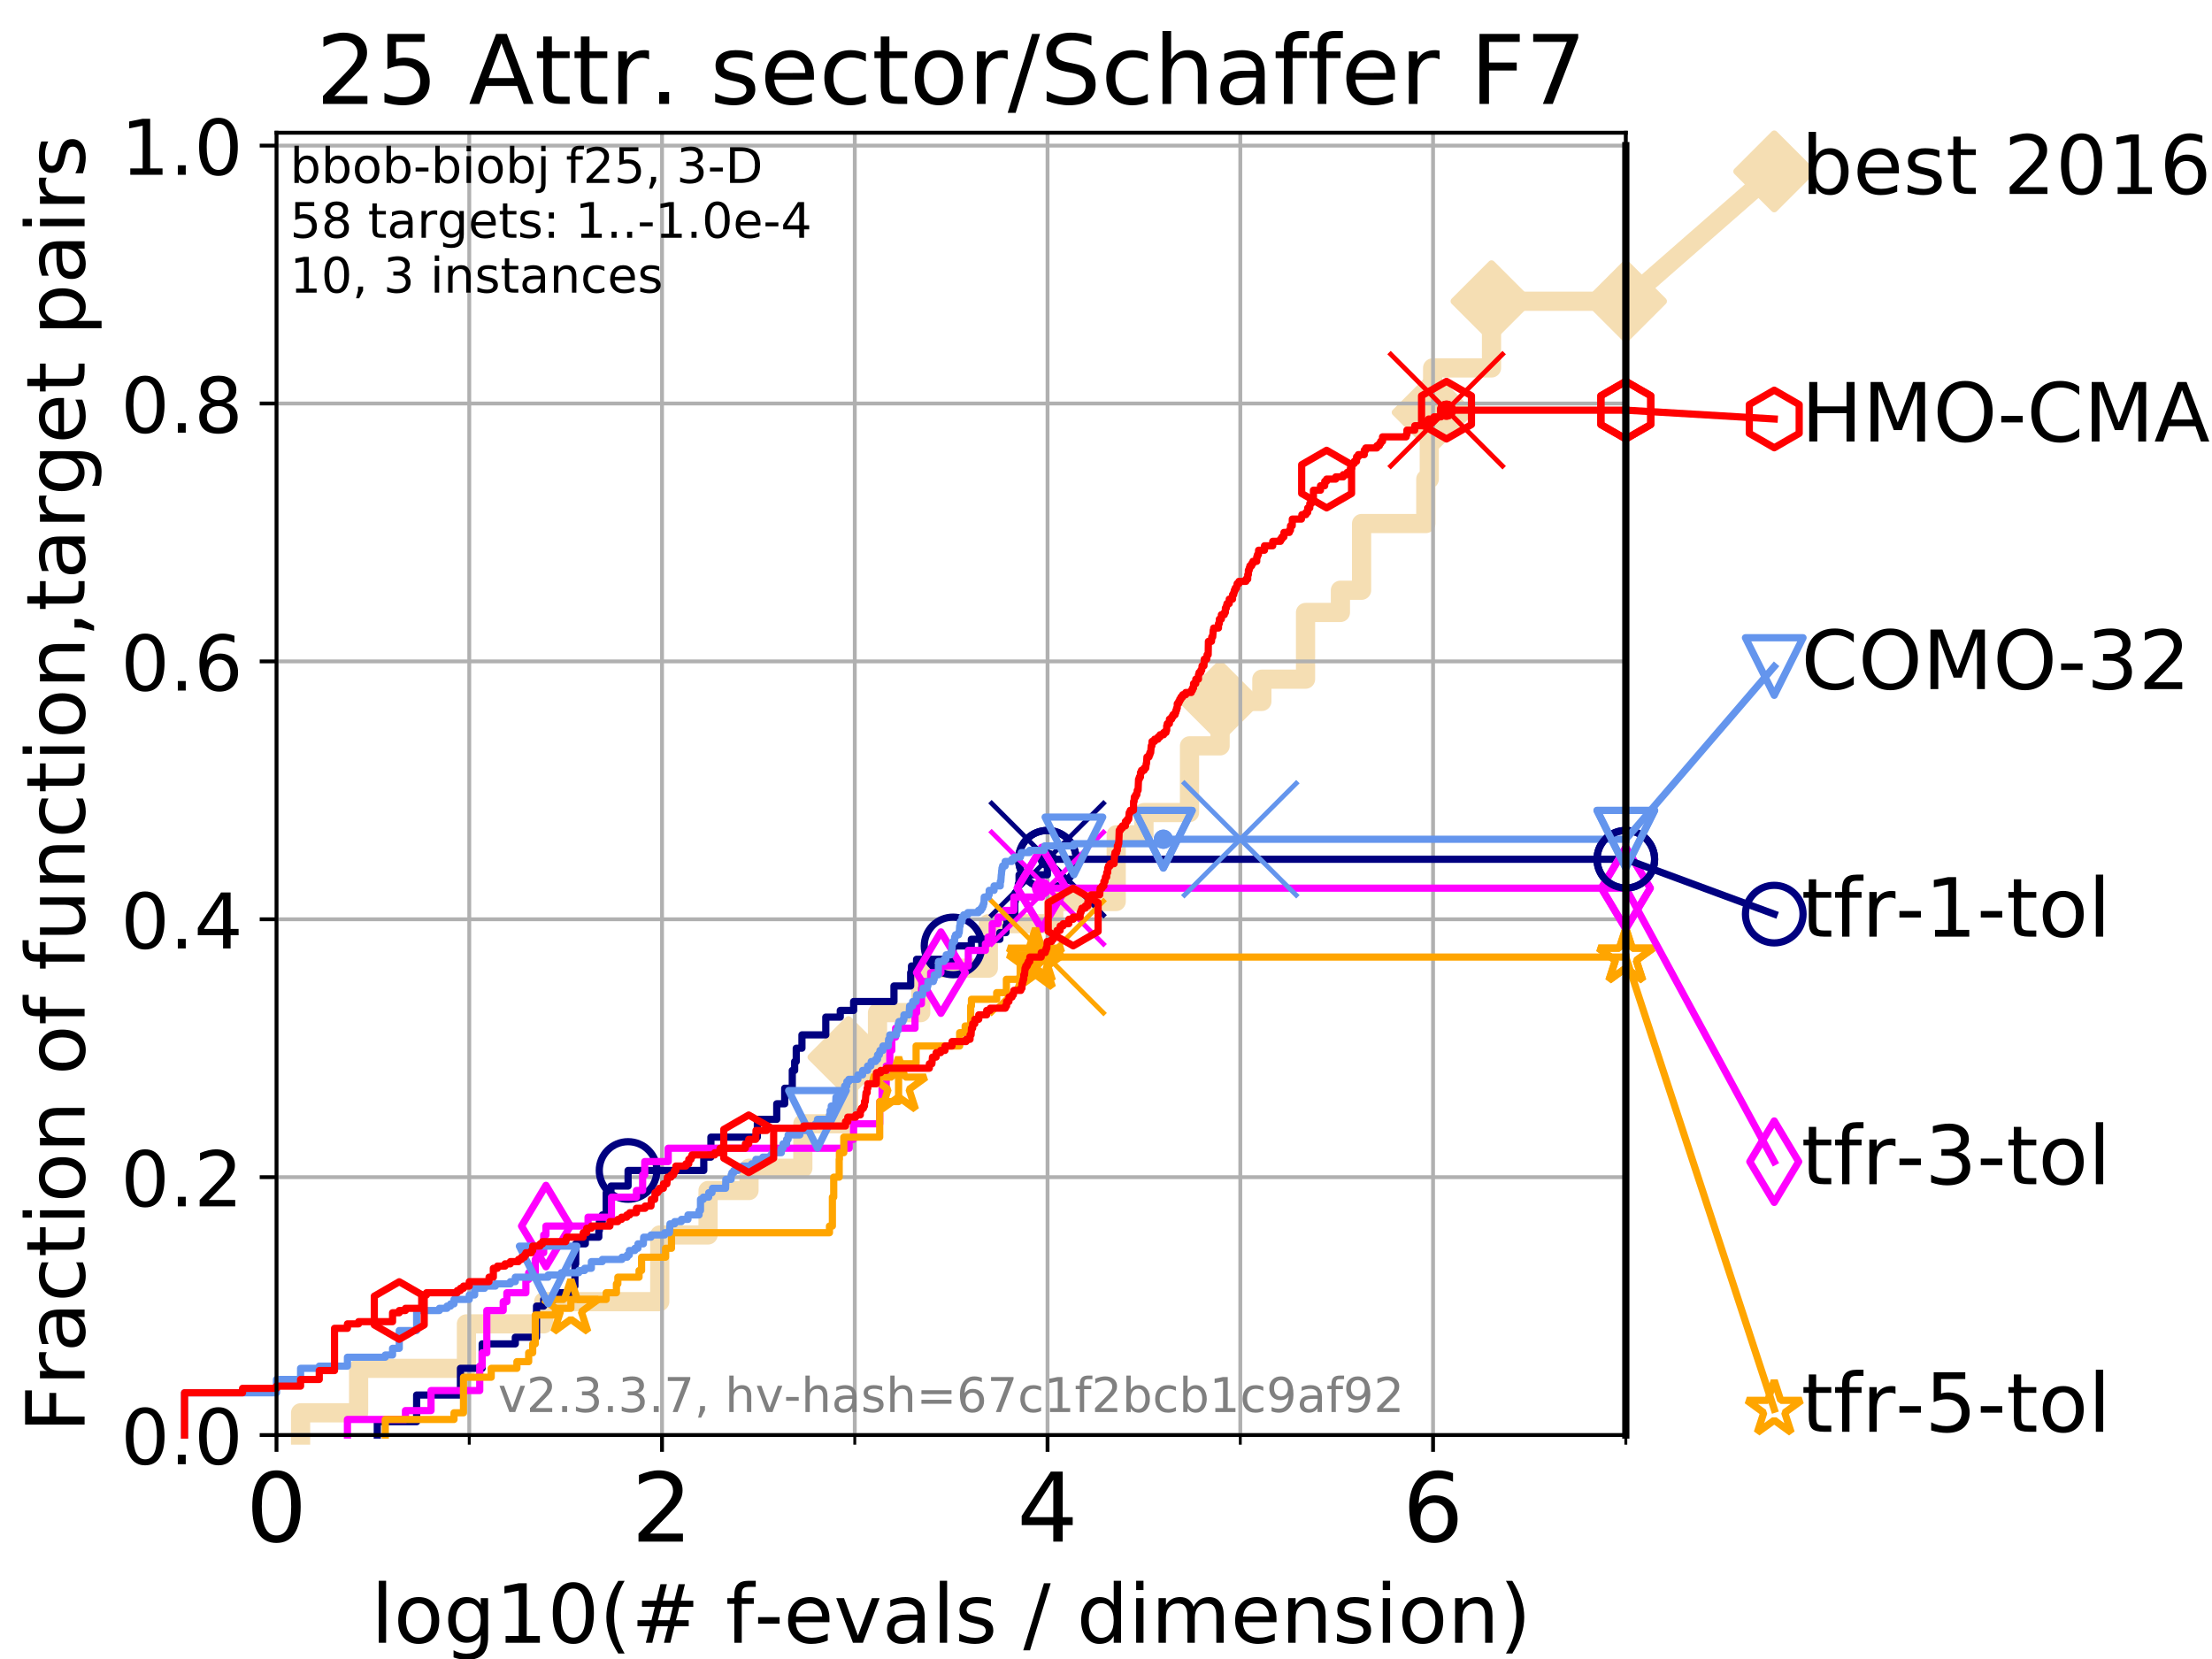 <?xml version="1.0" encoding="utf-8" standalone="no"?>
<!DOCTYPE svg PUBLIC "-//W3C//DTD SVG 1.1//EN"
  "http://www.w3.org/Graphics/SVG/1.1/DTD/svg11.dtd">
<!-- Created with matplotlib (https://matplotlib.org/) -->
<svg height="345.6pt" version="1.1" viewBox="0 0 460.8 345.6" width="460.8pt" xmlns="http://www.w3.org/2000/svg" xmlns:xlink="http://www.w3.org/1999/xlink">
 <defs>
  <style type="text/css">
*{stroke-linecap:butt;stroke-linejoin:round;}
  </style>
 </defs>
 <g id="figure_1">
  <g id="patch_1">
   <path d="M 0 345.6 
L 460.8 345.6 
L 460.8 0 
L 0 0 
z
" style="fill:#ffffff;"/>
  </g>
  <g id="axes_1">
   <g id="patch_2">
    <path d="M 57.6 298.944 
L 338.688 298.944 
L 338.688 27.648 
L 57.6 27.648 
z
" style="fill:#ffffff;"/>
   </g>
   <g id="line2d_1">
    <path d="M 62.617 298.944 
L 62.617 294.313 
L 74.705 294.313 
L 74.705 285.05 
L 97.164 285.05 
L 97.164 275.788 
L 113.264 275.788 
L 113.264 271.157 
L 137.439 271.157 
L 137.439 257.263 
L 147.503 257.263 
L 147.503 248.001 
L 156.032 248.001 
L 156.032 243.37 
L 167.245 243.37 
L 167.245 234.107 
L 176.744 234.107 
L 176.744 220.214 
L 182.802 220.214 
L 182.802 210.951 
L 191.806 210.951 
L 191.806 201.689 
L 205.891 201.689 
L 205.891 192.426 
L 219.52 192.426 
L 219.52 187.795 
L 232.527 187.795 
L 232.527 173.901 
L 238.311 173.901 
L 238.311 169.27 
L 247.797 169.27 
L 247.797 155.377 
L 254.167 155.377 
L 254.167 146.114 
L 262.867 146.114 
L 262.867 141.483 
L 271.967 141.483 
L 271.967 127.589 
L 279.233 127.589 
L 279.233 122.958 
L 283.642 122.958 
L 283.642 109.065 
L 297.021 109.065 
L 297.021 99.802 
L 297.746 99.802 
L 297.746 90.54 
L 297.963 90.54 
L 297.963 85.909 
L 298.445 85.909 
L 298.445 76.646 
L 310.708 76.646 
L 310.708 62.753 
L 338.688 62.753 
" style="fill:none;stroke:#f5deb3;stroke-linecap:square;stroke-width:4;"/>
   </g>
   <g id="line2d_2">
    <defs>
     <path d="M 0 7.778 
L 7.778 0 
L 0 -7.778 
L -7.778 0 
z
" id="m793d53ceea" style="stroke:#f5deb3;stroke-linejoin:miter;stroke-width:1.5;"/>
    </defs>
    <g>
     <use style="fill:#f5deb3;stroke:#f5deb3;stroke-linejoin:miter;stroke-width:1.5;" x="176.744" xlink:href="#m793d53ceea" y="220.214"/>
     <use style="fill:#f5deb3;stroke:#f5deb3;stroke-linejoin:miter;stroke-width:1.5;" x="254.167" xlink:href="#m793d53ceea" y="146.114"/>
     <use style="fill:#f5deb3;stroke:#f5deb3;stroke-linejoin:miter;stroke-width:1.5;" x="298.445" xlink:href="#m793d53ceea" y="85.909"/>
     <use style="fill:#f5deb3;stroke:#f5deb3;stroke-linejoin:miter;stroke-width:1.5;" x="310.708" xlink:href="#m793d53ceea" y="62.753"/>
     <use style="fill:#f5deb3;stroke:#f5deb3;stroke-linejoin:miter;stroke-width:1.5;" x="338.688" xlink:href="#m793d53ceea" y="62.753"/>
    </g>
   </g>
   <g id="line2d_3">
    <path style="fill:none;stroke:#f5deb3;stroke-linecap:square;stroke-width:4;"/>
    <g/>
   </g>
   <g id="line2d_4">
    <path d="M 338.688 62.753 
L 369.608 35.706 
" style="fill:none;stroke:#f5deb3;stroke-linecap:square;stroke-width:4;"/>
    <g>
     <use style="fill:#f5deb3;stroke:#f5deb3;stroke-linejoin:miter;stroke-width:1.5;" x="338.688" xlink:href="#m793d53ceea" y="62.753"/>
     <use style="fill:#f5deb3;stroke:#f5deb3;stroke-linejoin:miter;stroke-width:1.5;" x="369.608" xlink:href="#m793d53ceea" y="35.706"/>
    </g>
   </g>
   <g id="matplotlib.axis_1">
    <g id="xtick_1">
     <g id="line2d_5">
      <path clip-path="url(#p58c488238f)" d="M 57.6 298.944 
L 57.6 27.648 
" style="fill:none;stroke:#b0b0b0;stroke-linecap:square;stroke-width:0.8;"/>
     </g>
     <g id="line2d_6">
      <defs>
       <path d="M 0 0 
L 0 3.5 
" id="m94757f43be" style="stroke:#000000;stroke-width:0.8;"/>
      </defs>
      <g>
       <use style="stroke:#000000;stroke-width:0.8;" x="57.6" xlink:href="#m94757f43be" y="298.944"/>
      </g>
     </g>
     <g id="text_1">
      <!-- 0 -->
      <defs>
       <path d="M 31.781 66.406 
Q 24.172 66.406 20.328 58.906 
Q 16.5 51.422 16.5 36.375 
Q 16.5 21.391 20.328 13.891 
Q 24.172 6.391 31.781 6.391 
Q 39.453 6.391 43.281 13.891 
Q 47.125 21.391 47.125 36.375 
Q 47.125 51.422 43.281 58.906 
Q 39.453 66.406 31.781 66.406 
z
M 31.781 74.219 
Q 44.047 74.219 50.516 64.516 
Q 56.984 54.828 56.984 36.375 
Q 56.984 17.969 50.516 8.266 
Q 44.047 -1.422 31.781 -1.422 
Q 19.531 -1.422 13.062 8.266 
Q 6.594 17.969 6.594 36.375 
Q 6.594 54.828 13.062 64.516 
Q 19.531 74.219 31.781 74.219 
z
" id="DejaVuSans-48"/>
      </defs>
      <g transform="translate(51.237 321.141)scale(0.2 -0.2)">
       <use xlink:href="#DejaVuSans-48"/>
      </g>
     </g>
    </g>
    <g id="xtick_2">
     <g id="line2d_7">
      <path clip-path="url(#p58c488238f)" d="M 137.911 298.944 
L 137.911 27.648 
" style="fill:none;stroke:#b0b0b0;stroke-linecap:square;stroke-width:0.8;"/>
     </g>
     <g id="line2d_8">
      <g>
       <use style="stroke:#000000;stroke-width:0.8;" x="137.911" xlink:href="#m94757f43be" y="298.944"/>
      </g>
     </g>
     <g id="text_2">
      <!-- 2 -->
      <defs>
       <path d="M 19.188 8.297 
L 53.609 8.297 
L 53.609 0 
L 7.328 0 
L 7.328 8.297 
Q 12.938 14.109 22.625 23.891 
Q 32.328 33.688 34.812 36.531 
Q 39.547 41.844 41.422 45.531 
Q 43.312 49.219 43.312 52.781 
Q 43.312 58.594 39.234 62.25 
Q 35.156 65.922 28.609 65.922 
Q 23.969 65.922 18.812 64.312 
Q 13.672 62.703 7.812 59.422 
L 7.812 69.391 
Q 13.766 71.781 18.938 73 
Q 24.125 74.219 28.422 74.219 
Q 39.75 74.219 46.484 68.547 
Q 53.219 62.891 53.219 53.422 
Q 53.219 48.922 51.531 44.891 
Q 49.859 40.875 45.406 35.406 
Q 44.188 33.984 37.641 27.219 
Q 31.109 20.453 19.188 8.297 
z
" id="DejaVuSans-50"/>
      </defs>
      <g transform="translate(131.548 321.141)scale(0.2 -0.2)">
       <use xlink:href="#DejaVuSans-50"/>
      </g>
     </g>
    </g>
    <g id="xtick_3">
     <g id="line2d_9">
      <path clip-path="url(#p58c488238f)" d="M 218.222 298.944 
L 218.222 27.648 
" style="fill:none;stroke:#b0b0b0;stroke-linecap:square;stroke-width:0.8;"/>
     </g>
     <g id="line2d_10">
      <g>
       <use style="stroke:#000000;stroke-width:0.8;" x="218.222" xlink:href="#m94757f43be" y="298.944"/>
      </g>
     </g>
     <g id="text_3">
      <!-- 4 -->
      <defs>
       <path d="M 37.797 64.312 
L 12.891 25.391 
L 37.797 25.391 
z
M 35.203 72.906 
L 47.609 72.906 
L 47.609 25.391 
L 58.016 25.391 
L 58.016 17.188 
L 47.609 17.188 
L 47.609 0 
L 37.797 0 
L 37.797 17.188 
L 4.891 17.188 
L 4.891 26.703 
z
" id="DejaVuSans-52"/>
      </defs>
      <g transform="translate(211.859 321.141)scale(0.2 -0.2)">
       <use xlink:href="#DejaVuSans-52"/>
      </g>
     </g>
    </g>
    <g id="xtick_4">
     <g id="line2d_11">
      <path clip-path="url(#p58c488238f)" d="M 298.533 298.944 
L 298.533 27.648 
" style="fill:none;stroke:#b0b0b0;stroke-linecap:square;stroke-width:0.8;"/>
     </g>
     <g id="line2d_12">
      <g>
       <use style="stroke:#000000;stroke-width:0.8;" x="298.533" xlink:href="#m94757f43be" y="298.944"/>
      </g>
     </g>
     <g id="text_4">
      <!-- 6 -->
      <defs>
       <path d="M 33.016 40.375 
Q 26.375 40.375 22.484 35.828 
Q 18.609 31.297 18.609 23.391 
Q 18.609 15.531 22.484 10.953 
Q 26.375 6.391 33.016 6.391 
Q 39.656 6.391 43.531 10.953 
Q 47.406 15.531 47.406 23.391 
Q 47.406 31.297 43.531 35.828 
Q 39.656 40.375 33.016 40.375 
z
M 52.594 71.297 
L 52.594 62.312 
Q 48.875 64.062 45.094 64.984 
Q 41.312 65.922 37.594 65.922 
Q 27.828 65.922 22.672 59.328 
Q 17.531 52.734 16.797 39.406 
Q 19.672 43.656 24.016 45.922 
Q 28.375 48.188 33.594 48.188 
Q 44.578 48.188 50.953 41.516 
Q 57.328 34.859 57.328 23.391 
Q 57.328 12.156 50.688 5.359 
Q 44.047 -1.422 33.016 -1.422 
Q 20.359 -1.422 13.672 8.266 
Q 6.984 17.969 6.984 36.375 
Q 6.984 53.656 15.188 63.938 
Q 23.391 74.219 37.203 74.219 
Q 40.922 74.219 44.703 73.484 
Q 48.484 72.75 52.594 71.297 
z
" id="DejaVuSans-54"/>
      </defs>
      <g transform="translate(292.17 321.141)scale(0.2 -0.2)">
       <use xlink:href="#DejaVuSans-54"/>
      </g>
     </g>
    </g>
    <g id="xtick_5">
     <g id="line2d_13">
      <path clip-path="url(#p58c488238f)" d="M 97.755 298.944 
L 97.755 27.648 
" style="fill:none;stroke:#b0b0b0;stroke-linecap:square;stroke-width:0.8;"/>
     </g>
     <g id="line2d_14">
      <defs>
       <path d="M 0 0 
L 0 2 
" id="m6b0c879607" style="stroke:#000000;stroke-width:0.6;"/>
      </defs>
      <g>
       <use style="stroke:#000000;stroke-width:0.6;" x="97.755" xlink:href="#m6b0c879607" y="298.944"/>
      </g>
     </g>
    </g>
    <g id="xtick_6">
     <g id="line2d_15">
      <path clip-path="url(#p58c488238f)" d="M 178.066 298.944 
L 178.066 27.648 
" style="fill:none;stroke:#b0b0b0;stroke-linecap:square;stroke-width:0.8;"/>
     </g>
     <g id="line2d_16">
      <g>
       <use style="stroke:#000000;stroke-width:0.6;" x="178.066" xlink:href="#m6b0c879607" y="298.944"/>
      </g>
     </g>
    </g>
    <g id="xtick_7">
     <g id="line2d_17">
      <path clip-path="url(#p58c488238f)" d="M 258.377 298.944 
L 258.377 27.648 
" style="fill:none;stroke:#b0b0b0;stroke-linecap:square;stroke-width:0.8;"/>
     </g>
     <g id="line2d_18">
      <g>
       <use style="stroke:#000000;stroke-width:0.6;" x="258.377" xlink:href="#m6b0c879607" y="298.944"/>
      </g>
     </g>
    </g>
    <g id="xtick_8">
     <g id="line2d_19">
      <path clip-path="url(#p58c488238f)" d="M 338.688 298.944 
L 338.688 27.648 
" style="fill:none;stroke:#b0b0b0;stroke-linecap:square;stroke-width:0.8;"/>
     </g>
     <g id="line2d_20">
      <g>
       <use style="stroke:#000000;stroke-width:0.6;" x="338.688" xlink:href="#m6b0c879607" y="298.944"/>
      </g>
     </g>
    </g>
    <g id="text_5">
     <!-- log10(# f-evals / dimension) -->
     <defs>
      <path d="M 9.422 75.984 
L 18.406 75.984 
L 18.406 0 
L 9.422 0 
z
" id="DejaVuSans-108"/>
      <path d="M 30.609 48.391 
Q 23.391 48.391 19.188 42.75 
Q 14.984 37.109 14.984 27.297 
Q 14.984 17.484 19.156 11.844 
Q 23.344 6.203 30.609 6.203 
Q 37.797 6.203 41.984 11.859 
Q 46.188 17.531 46.188 27.297 
Q 46.188 37.016 41.984 42.703 
Q 37.797 48.391 30.609 48.391 
z
M 30.609 56 
Q 42.328 56 49.016 48.375 
Q 55.719 40.766 55.719 27.297 
Q 55.719 13.875 49.016 6.219 
Q 42.328 -1.422 30.609 -1.422 
Q 18.844 -1.422 12.172 6.219 
Q 5.516 13.875 5.516 27.297 
Q 5.516 40.766 12.172 48.375 
Q 18.844 56 30.609 56 
z
" id="DejaVuSans-111"/>
      <path d="M 45.406 27.984 
Q 45.406 37.75 41.375 43.109 
Q 37.359 48.484 30.078 48.484 
Q 22.859 48.484 18.828 43.109 
Q 14.797 37.75 14.797 27.984 
Q 14.797 18.266 18.828 12.891 
Q 22.859 7.516 30.078 7.516 
Q 37.359 7.516 41.375 12.891 
Q 45.406 18.266 45.406 27.984 
z
M 54.391 6.781 
Q 54.391 -7.172 48.188 -13.984 
Q 42 -20.797 29.203 -20.797 
Q 24.469 -20.797 20.266 -20.094 
Q 16.062 -19.391 12.109 -17.922 
L 12.109 -9.188 
Q 16.062 -11.328 19.922 -12.344 
Q 23.781 -13.375 27.781 -13.375 
Q 36.625 -13.375 41.016 -8.766 
Q 45.406 -4.156 45.406 5.172 
L 45.406 9.625 
Q 42.625 4.781 38.281 2.391 
Q 33.938 0 27.875 0 
Q 17.828 0 11.672 7.656 
Q 5.516 15.328 5.516 27.984 
Q 5.516 40.672 11.672 48.328 
Q 17.828 56 27.875 56 
Q 33.938 56 38.281 53.609 
Q 42.625 51.219 45.406 46.391 
L 45.406 54.688 
L 54.391 54.688 
z
" id="DejaVuSans-103"/>
      <path d="M 12.406 8.297 
L 28.516 8.297 
L 28.516 63.922 
L 10.984 60.406 
L 10.984 69.391 
L 28.422 72.906 
L 38.281 72.906 
L 38.281 8.297 
L 54.391 8.297 
L 54.391 0 
L 12.406 0 
z
" id="DejaVuSans-49"/>
      <path d="M 31 75.875 
Q 24.469 64.656 21.281 53.656 
Q 18.109 42.672 18.109 31.391 
Q 18.109 20.125 21.312 9.062 
Q 24.516 -2 31 -13.188 
L 23.188 -13.188 
Q 15.875 -1.703 12.234 9.375 
Q 8.594 20.453 8.594 31.391 
Q 8.594 42.281 12.203 53.312 
Q 15.828 64.359 23.188 75.875 
z
" id="DejaVuSans-40"/>
      <path d="M 51.125 44 
L 36.922 44 
L 32.812 27.688 
L 47.125 27.688 
z
M 43.797 71.781 
L 38.719 51.516 
L 52.984 51.516 
L 58.109 71.781 
L 65.922 71.781 
L 60.891 51.516 
L 76.125 51.516 
L 76.125 44 
L 58.984 44 
L 54.984 27.688 
L 70.516 27.688 
L 70.516 20.219 
L 53.078 20.219 
L 48 0 
L 40.188 0 
L 45.219 20.219 
L 30.906 20.219 
L 25.875 0 
L 18.016 0 
L 23.094 20.219 
L 7.719 20.219 
L 7.719 27.688 
L 24.906 27.688 
L 29 44 
L 13.281 44 
L 13.281 51.516 
L 30.906 51.516 
L 35.891 71.781 
z
" id="DejaVuSans-35"/>
      <path id="DejaVuSans-32"/>
      <path d="M 37.109 75.984 
L 37.109 68.5 
L 28.516 68.5 
Q 23.688 68.5 21.797 66.547 
Q 19.922 64.594 19.922 59.516 
L 19.922 54.688 
L 34.719 54.688 
L 34.719 47.703 
L 19.922 47.703 
L 19.922 0 
L 10.891 0 
L 10.891 47.703 
L 2.297 47.703 
L 2.297 54.688 
L 10.891 54.688 
L 10.891 58.5 
Q 10.891 67.625 15.141 71.797 
Q 19.391 75.984 28.609 75.984 
z
" id="DejaVuSans-102"/>
      <path d="M 4.891 31.391 
L 31.203 31.391 
L 31.203 23.391 
L 4.891 23.391 
z
" id="DejaVuSans-45"/>
      <path d="M 56.203 29.594 
L 56.203 25.203 
L 14.891 25.203 
Q 15.484 15.922 20.484 11.062 
Q 25.484 6.203 34.422 6.203 
Q 39.594 6.203 44.453 7.469 
Q 49.312 8.734 54.109 11.281 
L 54.109 2.781 
Q 49.266 0.734 44.188 -0.344 
Q 39.109 -1.422 33.891 -1.422 
Q 20.797 -1.422 13.156 6.188 
Q 5.516 13.812 5.516 26.812 
Q 5.516 40.234 12.766 48.109 
Q 20.016 56 32.328 56 
Q 43.359 56 49.781 48.891 
Q 56.203 41.797 56.203 29.594 
z
M 47.219 32.234 
Q 47.125 39.594 43.094 43.984 
Q 39.062 48.391 32.422 48.391 
Q 24.906 48.391 20.391 44.141 
Q 15.875 39.891 15.188 32.172 
z
" id="DejaVuSans-101"/>
      <path d="M 2.984 54.688 
L 12.5 54.688 
L 29.594 8.797 
L 46.688 54.688 
L 56.203 54.688 
L 35.688 0 
L 23.484 0 
z
" id="DejaVuSans-118"/>
      <path d="M 34.281 27.484 
Q 23.391 27.484 19.188 25 
Q 14.984 22.516 14.984 16.5 
Q 14.984 11.719 18.141 8.906 
Q 21.297 6.109 26.703 6.109 
Q 34.188 6.109 38.703 11.406 
Q 43.219 16.703 43.219 25.484 
L 43.219 27.484 
z
M 52.203 31.203 
L 52.203 0 
L 43.219 0 
L 43.219 8.297 
Q 40.141 3.328 35.547 0.953 
Q 30.953 -1.422 24.312 -1.422 
Q 15.922 -1.422 10.953 3.297 
Q 6 8.016 6 15.922 
Q 6 25.141 12.172 29.828 
Q 18.359 34.516 30.609 34.516 
L 43.219 34.516 
L 43.219 35.406 
Q 43.219 41.609 39.141 45 
Q 35.062 48.391 27.688 48.391 
Q 23 48.391 18.547 47.266 
Q 14.109 46.141 10.016 43.891 
L 10.016 52.203 
Q 14.938 54.109 19.578 55.047 
Q 24.219 56 28.609 56 
Q 40.484 56 46.344 49.844 
Q 52.203 43.703 52.203 31.203 
z
" id="DejaVuSans-97"/>
      <path d="M 44.281 53.078 
L 44.281 44.578 
Q 40.484 46.531 36.375 47.5 
Q 32.281 48.484 27.875 48.484 
Q 21.188 48.484 17.844 46.438 
Q 14.5 44.391 14.5 40.281 
Q 14.5 37.156 16.891 35.375 
Q 19.281 33.594 26.516 31.984 
L 29.594 31.297 
Q 39.156 29.25 43.188 25.516 
Q 47.219 21.781 47.219 15.094 
Q 47.219 7.469 41.188 3.016 
Q 35.156 -1.422 24.609 -1.422 
Q 20.219 -1.422 15.453 -0.562 
Q 10.688 0.297 5.422 2 
L 5.422 11.281 
Q 10.406 8.688 15.234 7.391 
Q 20.062 6.109 24.812 6.109 
Q 31.156 6.109 34.562 8.281 
Q 37.984 10.453 37.984 14.406 
Q 37.984 18.062 35.516 20.016 
Q 33.062 21.969 24.703 23.781 
L 21.578 24.516 
Q 13.234 26.266 9.516 29.906 
Q 5.812 33.547 5.812 39.891 
Q 5.812 47.609 11.281 51.797 
Q 16.75 56 26.812 56 
Q 31.781 56 36.172 55.266 
Q 40.578 54.547 44.281 53.078 
z
" id="DejaVuSans-115"/>
      <path d="M 25.391 72.906 
L 33.688 72.906 
L 8.297 -9.281 
L 0 -9.281 
z
" id="DejaVuSans-47"/>
      <path d="M 45.406 46.391 
L 45.406 75.984 
L 54.391 75.984 
L 54.391 0 
L 45.406 0 
L 45.406 8.203 
Q 42.578 3.328 38.25 0.953 
Q 33.938 -1.422 27.875 -1.422 
Q 17.969 -1.422 11.734 6.484 
Q 5.516 14.406 5.516 27.297 
Q 5.516 40.188 11.734 48.094 
Q 17.969 56 27.875 56 
Q 33.938 56 38.25 53.625 
Q 42.578 51.266 45.406 46.391 
z
M 14.797 27.297 
Q 14.797 17.391 18.875 11.75 
Q 22.953 6.109 30.078 6.109 
Q 37.203 6.109 41.297 11.75 
Q 45.406 17.391 45.406 27.297 
Q 45.406 37.203 41.297 42.844 
Q 37.203 48.484 30.078 48.484 
Q 22.953 48.484 18.875 42.844 
Q 14.797 37.203 14.797 27.297 
z
" id="DejaVuSans-100"/>
      <path d="M 9.422 54.688 
L 18.406 54.688 
L 18.406 0 
L 9.422 0 
z
M 9.422 75.984 
L 18.406 75.984 
L 18.406 64.594 
L 9.422 64.594 
z
" id="DejaVuSans-105"/>
      <path d="M 52 44.188 
Q 55.375 50.25 60.062 53.125 
Q 64.75 56 71.094 56 
Q 79.641 56 84.281 50.016 
Q 88.922 44.047 88.922 33.016 
L 88.922 0 
L 79.891 0 
L 79.891 32.719 
Q 79.891 40.578 77.094 44.375 
Q 74.312 48.188 68.609 48.188 
Q 61.625 48.188 57.562 43.547 
Q 53.516 38.922 53.516 30.906 
L 53.516 0 
L 44.484 0 
L 44.484 32.719 
Q 44.484 40.625 41.703 44.406 
Q 38.922 48.188 33.109 48.188 
Q 26.219 48.188 22.156 43.531 
Q 18.109 38.875 18.109 30.906 
L 18.109 0 
L 9.078 0 
L 9.078 54.688 
L 18.109 54.688 
L 18.109 46.188 
Q 21.188 51.219 25.484 53.609 
Q 29.781 56 35.688 56 
Q 41.656 56 45.828 52.969 
Q 50 49.953 52 44.188 
z
" id="DejaVuSans-109"/>
      <path d="M 54.891 33.016 
L 54.891 0 
L 45.906 0 
L 45.906 32.719 
Q 45.906 40.484 42.875 44.328 
Q 39.844 48.188 33.797 48.188 
Q 26.516 48.188 22.312 43.547 
Q 18.109 38.922 18.109 30.906 
L 18.109 0 
L 9.078 0 
L 9.078 54.688 
L 18.109 54.688 
L 18.109 46.188 
Q 21.344 51.125 25.703 53.562 
Q 30.078 56 35.797 56 
Q 45.219 56 50.047 50.172 
Q 54.891 44.344 54.891 33.016 
z
" id="DejaVuSans-110"/>
      <path d="M 8.016 75.875 
L 15.828 75.875 
Q 23.141 64.359 26.781 53.312 
Q 30.422 42.281 30.422 31.391 
Q 30.422 20.453 26.781 9.375 
Q 23.141 -1.703 15.828 -13.188 
L 8.016 -13.188 
Q 14.5 -2 17.703 9.062 
Q 20.906 20.125 20.906 31.391 
Q 20.906 42.672 17.703 53.656 
Q 14.5 64.656 8.016 75.875 
z
" id="DejaVuSans-41"/>
     </defs>
     <g transform="translate(77.303 342.218)scale(0.17 -0.17)">
      <use xlink:href="#DejaVuSans-108"/>
      <use x="27.783" xlink:href="#DejaVuSans-111"/>
      <use x="88.965" xlink:href="#DejaVuSans-103"/>
      <use x="152.441" xlink:href="#DejaVuSans-49"/>
      <use x="216.064" xlink:href="#DejaVuSans-48"/>
      <use x="279.688" xlink:href="#DejaVuSans-40"/>
      <use x="318.701" xlink:href="#DejaVuSans-35"/>
      <use x="402.49" xlink:href="#DejaVuSans-32"/>
      <use x="434.277" xlink:href="#DejaVuSans-102"/>
      <use x="469.404" xlink:href="#DejaVuSans-45"/>
      <use x="505.488" xlink:href="#DejaVuSans-101"/>
      <use x="567.012" xlink:href="#DejaVuSans-118"/>
      <use x="626.191" xlink:href="#DejaVuSans-97"/>
      <use x="687.471" xlink:href="#DejaVuSans-108"/>
      <use x="715.254" xlink:href="#DejaVuSans-115"/>
      <use x="767.354" xlink:href="#DejaVuSans-32"/>
      <use x="799.141" xlink:href="#DejaVuSans-47"/>
      <use x="832.832" xlink:href="#DejaVuSans-32"/>
      <use x="864.619" xlink:href="#DejaVuSans-100"/>
      <use x="928.096" xlink:href="#DejaVuSans-105"/>
      <use x="955.879" xlink:href="#DejaVuSans-109"/>
      <use x="1053.291" xlink:href="#DejaVuSans-101"/>
      <use x="1114.814" xlink:href="#DejaVuSans-110"/>
      <use x="1178.193" xlink:href="#DejaVuSans-115"/>
      <use x="1230.293" xlink:href="#DejaVuSans-105"/>
      <use x="1258.076" xlink:href="#DejaVuSans-111"/>
      <use x="1319.258" xlink:href="#DejaVuSans-110"/>
      <use x="1382.637" xlink:href="#DejaVuSans-41"/>
     </g>
    </g>
   </g>
   <g id="matplotlib.axis_2">
    <g id="ytick_1">
     <g id="line2d_21">
      <path clip-path="url(#p58c488238f)" d="M 57.6 298.944 
L 338.688 298.944 
" style="fill:none;stroke:#b0b0b0;stroke-linecap:square;stroke-width:0.8;"/>
     </g>
     <g id="line2d_22">
      <defs>
       <path d="M 0 0 
L -3.5 0 
" id="mb0a01dc3fc" style="stroke:#000000;stroke-width:0.8;"/>
      </defs>
      <g>
       <use style="stroke:#000000;stroke-width:0.8;" x="57.6" xlink:href="#mb0a01dc3fc" y="298.944"/>
      </g>
     </g>
     <g id="text_6">
      <!-- 0.0 -->
      <defs>
       <path d="M 10.688 12.406 
L 21 12.406 
L 21 0 
L 10.688 0 
z
" id="DejaVuSans-46"/>
      </defs>
      <g transform="translate(25.155 305.023)scale(0.16 -0.16)">
       <use xlink:href="#DejaVuSans-48"/>
       <use x="63.623" xlink:href="#DejaVuSans-46"/>
       <use x="95.41" xlink:href="#DejaVuSans-48"/>
      </g>
     </g>
    </g>
    <g id="ytick_2">
     <g id="line2d_23">
      <path clip-path="url(#p58c488238f)" d="M 57.6 245.222 
L 338.688 245.222 
" style="fill:none;stroke:#b0b0b0;stroke-linecap:square;stroke-width:0.8;"/>
     </g>
     <g id="line2d_24">
      <g>
       <use style="stroke:#000000;stroke-width:0.8;" x="57.6" xlink:href="#mb0a01dc3fc" y="245.222"/>
      </g>
     </g>
     <g id="text_7">
      <!-- 0.2 -->
      <g transform="translate(25.155 251.301)scale(0.16 -0.16)">
       <use xlink:href="#DejaVuSans-48"/>
       <use x="63.623" xlink:href="#DejaVuSans-46"/>
       <use x="95.41" xlink:href="#DejaVuSans-50"/>
      </g>
     </g>
    </g>
    <g id="ytick_3">
     <g id="line2d_25">
      <path clip-path="url(#p58c488238f)" d="M 57.6 191.5 
L 338.688 191.5 
" style="fill:none;stroke:#b0b0b0;stroke-linecap:square;stroke-width:0.8;"/>
     </g>
     <g id="line2d_26">
      <g>
       <use style="stroke:#000000;stroke-width:0.8;" x="57.6" xlink:href="#mb0a01dc3fc" y="191.5"/>
      </g>
     </g>
     <g id="text_8">
      <!-- 0.4 -->
      <g transform="translate(25.155 197.579)scale(0.16 -0.16)">
       <use xlink:href="#DejaVuSans-48"/>
       <use x="63.623" xlink:href="#DejaVuSans-46"/>
       <use x="95.41" xlink:href="#DejaVuSans-52"/>
      </g>
     </g>
    </g>
    <g id="ytick_4">
     <g id="line2d_27">
      <path clip-path="url(#p58c488238f)" d="M 57.6 137.778 
L 338.688 137.778 
" style="fill:none;stroke:#b0b0b0;stroke-linecap:square;stroke-width:0.8;"/>
     </g>
     <g id="line2d_28">
      <g>
       <use style="stroke:#000000;stroke-width:0.8;" x="57.6" xlink:href="#mb0a01dc3fc" y="137.778"/>
      </g>
     </g>
     <g id="text_9">
      <!-- 0.6 -->
      <g transform="translate(25.155 143.857)scale(0.16 -0.16)">
       <use xlink:href="#DejaVuSans-48"/>
       <use x="63.623" xlink:href="#DejaVuSans-46"/>
       <use x="95.41" xlink:href="#DejaVuSans-54"/>
      </g>
     </g>
    </g>
    <g id="ytick_5">
     <g id="line2d_29">
      <path clip-path="url(#p58c488238f)" d="M 57.6 84.056 
L 338.688 84.056 
" style="fill:none;stroke:#b0b0b0;stroke-linecap:square;stroke-width:0.8;"/>
     </g>
     <g id="line2d_30">
      <g>
       <use style="stroke:#000000;stroke-width:0.8;" x="57.6" xlink:href="#mb0a01dc3fc" y="84.056"/>
      </g>
     </g>
     <g id="text_10">
      <!-- 0.8 -->
      <defs>
       <path d="M 31.781 34.625 
Q 24.75 34.625 20.719 30.859 
Q 16.703 27.094 16.703 20.516 
Q 16.703 13.922 20.719 10.156 
Q 24.75 6.391 31.781 6.391 
Q 38.812 6.391 42.859 10.172 
Q 46.922 13.969 46.922 20.516 
Q 46.922 27.094 42.891 30.859 
Q 38.875 34.625 31.781 34.625 
z
M 21.922 38.812 
Q 15.578 40.375 12.031 44.719 
Q 8.5 49.078 8.5 55.328 
Q 8.5 64.062 14.719 69.141 
Q 20.953 74.219 31.781 74.219 
Q 42.672 74.219 48.875 69.141 
Q 55.078 64.062 55.078 55.328 
Q 55.078 49.078 51.531 44.719 
Q 48 40.375 41.703 38.812 
Q 48.828 37.156 52.797 32.312 
Q 56.781 27.484 56.781 20.516 
Q 56.781 9.906 50.312 4.234 
Q 43.844 -1.422 31.781 -1.422 
Q 19.734 -1.422 13.25 4.234 
Q 6.781 9.906 6.781 20.516 
Q 6.781 27.484 10.781 32.312 
Q 14.797 37.156 21.922 38.812 
z
M 18.312 54.391 
Q 18.312 48.734 21.844 45.562 
Q 25.391 42.391 31.781 42.391 
Q 38.141 42.391 41.719 45.562 
Q 45.312 48.734 45.312 54.391 
Q 45.312 60.062 41.719 63.234 
Q 38.141 66.406 31.781 66.406 
Q 25.391 66.406 21.844 63.234 
Q 18.312 60.062 18.312 54.391 
z
" id="DejaVuSans-56"/>
      </defs>
      <g transform="translate(25.155 90.135)scale(0.16 -0.16)">
       <use xlink:href="#DejaVuSans-48"/>
       <use x="63.623" xlink:href="#DejaVuSans-46"/>
       <use x="95.41" xlink:href="#DejaVuSans-56"/>
      </g>
     </g>
    </g>
    <g id="ytick_6">
     <g id="line2d_31">
      <path clip-path="url(#p58c488238f)" d="M 57.6 30.334 
L 338.688 30.334 
" style="fill:none;stroke:#b0b0b0;stroke-linecap:square;stroke-width:0.8;"/>
     </g>
     <g id="line2d_32">
      <g>
       <use style="stroke:#000000;stroke-width:0.8;" x="57.6" xlink:href="#mb0a01dc3fc" y="30.334"/>
      </g>
     </g>
     <g id="text_11">
      <!-- 1.0 -->
      <g transform="translate(25.155 36.413)scale(0.16 -0.16)">
       <use xlink:href="#DejaVuSans-49"/>
       <use x="63.623" xlink:href="#DejaVuSans-46"/>
       <use x="95.41" xlink:href="#DejaVuSans-48"/>
      </g>
     </g>
    </g>
    <g id="text_12">
     <!-- Fraction of function,target pairs -->
     <defs>
      <path d="M 9.812 72.906 
L 51.703 72.906 
L 51.703 64.594 
L 19.672 64.594 
L 19.672 43.109 
L 48.578 43.109 
L 48.578 34.812 
L 19.672 34.812 
L 19.672 0 
L 9.812 0 
z
" id="DejaVuSans-70"/>
      <path d="M 41.109 46.297 
Q 39.594 47.172 37.812 47.578 
Q 36.031 48 33.891 48 
Q 26.266 48 22.188 43.047 
Q 18.109 38.094 18.109 28.812 
L 18.109 0 
L 9.078 0 
L 9.078 54.688 
L 18.109 54.688 
L 18.109 46.188 
Q 20.953 51.172 25.484 53.578 
Q 30.031 56 36.531 56 
Q 37.453 56 38.578 55.875 
Q 39.703 55.766 41.062 55.516 
z
" id="DejaVuSans-114"/>
      <path d="M 48.781 52.594 
L 48.781 44.188 
Q 44.969 46.297 41.141 47.344 
Q 37.312 48.391 33.406 48.391 
Q 24.656 48.391 19.812 42.844 
Q 14.984 37.312 14.984 27.297 
Q 14.984 17.281 19.812 11.734 
Q 24.656 6.203 33.406 6.203 
Q 37.312 6.203 41.141 7.25 
Q 44.969 8.297 48.781 10.406 
L 48.781 2.094 
Q 45.016 0.344 40.984 -0.531 
Q 36.969 -1.422 32.422 -1.422 
Q 20.062 -1.422 12.781 6.344 
Q 5.516 14.109 5.516 27.297 
Q 5.516 40.672 12.859 48.328 
Q 20.219 56 33.016 56 
Q 37.156 56 41.109 55.141 
Q 45.062 54.297 48.781 52.594 
z
" id="DejaVuSans-99"/>
      <path d="M 18.312 70.219 
L 18.312 54.688 
L 36.812 54.688 
L 36.812 47.703 
L 18.312 47.703 
L 18.312 18.016 
Q 18.312 11.328 20.141 9.422 
Q 21.969 7.516 27.594 7.516 
L 36.812 7.516 
L 36.812 0 
L 27.594 0 
Q 17.188 0 13.234 3.875 
Q 9.281 7.766 9.281 18.016 
L 9.281 47.703 
L 2.688 47.703 
L 2.688 54.688 
L 9.281 54.688 
L 9.281 70.219 
z
" id="DejaVuSans-116"/>
      <path d="M 8.5 21.578 
L 8.5 54.688 
L 17.484 54.688 
L 17.484 21.922 
Q 17.484 14.156 20.5 10.266 
Q 23.531 6.391 29.594 6.391 
Q 36.859 6.391 41.078 11.031 
Q 45.312 15.672 45.312 23.688 
L 45.312 54.688 
L 54.297 54.688 
L 54.297 0 
L 45.312 0 
L 45.312 8.406 
Q 42.047 3.422 37.719 1 
Q 33.406 -1.422 27.688 -1.422 
Q 18.266 -1.422 13.375 4.438 
Q 8.5 10.297 8.5 21.578 
z
M 31.109 56 
z
" id="DejaVuSans-117"/>
      <path d="M 11.719 12.406 
L 22.016 12.406 
L 22.016 4 
L 14.016 -11.625 
L 7.719 -11.625 
L 11.719 4 
z
" id="DejaVuSans-44"/>
      <path d="M 18.109 8.203 
L 18.109 -20.797 
L 9.078 -20.797 
L 9.078 54.688 
L 18.109 54.688 
L 18.109 46.391 
Q 20.953 51.266 25.266 53.625 
Q 29.594 56 35.594 56 
Q 45.562 56 51.781 48.094 
Q 58.016 40.188 58.016 27.297 
Q 58.016 14.406 51.781 6.484 
Q 45.562 -1.422 35.594 -1.422 
Q 29.594 -1.422 25.266 0.953 
Q 20.953 3.328 18.109 8.203 
z
M 48.688 27.297 
Q 48.688 37.203 44.609 42.844 
Q 40.531 48.484 33.406 48.484 
Q 26.266 48.484 22.188 42.844 
Q 18.109 37.203 18.109 27.297 
Q 18.109 17.391 22.188 11.75 
Q 26.266 6.109 33.406 6.109 
Q 40.531 6.109 44.609 11.75 
Q 48.688 17.391 48.688 27.297 
z
" id="DejaVuSans-112"/>
     </defs>
     <g transform="translate(17.62 298.435)rotate(-90)scale(0.17 -0.17)">
      <use xlink:href="#DejaVuSans-70"/>
      <use x="57.41" xlink:href="#DejaVuSans-114"/>
      <use x="98.523" xlink:href="#DejaVuSans-97"/>
      <use x="159.803" xlink:href="#DejaVuSans-99"/>
      <use x="214.783" xlink:href="#DejaVuSans-116"/>
      <use x="253.992" xlink:href="#DejaVuSans-105"/>
      <use x="281.775" xlink:href="#DejaVuSans-111"/>
      <use x="342.957" xlink:href="#DejaVuSans-110"/>
      <use x="406.336" xlink:href="#DejaVuSans-32"/>
      <use x="438.123" xlink:href="#DejaVuSans-111"/>
      <use x="499.305" xlink:href="#DejaVuSans-102"/>
      <use x="534.51" xlink:href="#DejaVuSans-32"/>
      <use x="566.297" xlink:href="#DejaVuSans-102"/>
      <use x="601.502" xlink:href="#DejaVuSans-117"/>
      <use x="664.881" xlink:href="#DejaVuSans-110"/>
      <use x="728.26" xlink:href="#DejaVuSans-99"/>
      <use x="783.24" xlink:href="#DejaVuSans-116"/>
      <use x="822.449" xlink:href="#DejaVuSans-105"/>
      <use x="850.232" xlink:href="#DejaVuSans-111"/>
      <use x="911.414" xlink:href="#DejaVuSans-110"/>
      <use x="974.793" xlink:href="#DejaVuSans-44"/>
      <use x="1006.58" xlink:href="#DejaVuSans-116"/>
      <use x="1045.789" xlink:href="#DejaVuSans-97"/>
      <use x="1107.068" xlink:href="#DejaVuSans-114"/>
      <use x="1148.166" xlink:href="#DejaVuSans-103"/>
      <use x="1211.643" xlink:href="#DejaVuSans-101"/>
      <use x="1273.166" xlink:href="#DejaVuSans-116"/>
      <use x="1312.375" xlink:href="#DejaVuSans-32"/>
      <use x="1344.162" xlink:href="#DejaVuSans-112"/>
      <use x="1407.639" xlink:href="#DejaVuSans-97"/>
      <use x="1468.918" xlink:href="#DejaVuSans-105"/>
      <use x="1496.701" xlink:href="#DejaVuSans-114"/>
      <use x="1537.814" xlink:href="#DejaVuSans-115"/>
     </g>
    </g>
   </g>
   <g id="line2d_33">
    <defs>
     <path d="M 0 1.5 
C 0.398 1.5 0.779 1.342 1.061 1.061 
C 1.342 0.779 1.5 0.398 1.5 0 
C 1.5 -0.398 1.342 -0.779 1.061 -1.061 
C 0.779 -1.342 0.398 -1.5 0 -1.5 
C -0.398 -1.5 -0.779 -1.342 -1.061 -1.061 
C -1.342 -0.779 -1.5 -0.398 -1.5 0 
C -1.5 0.398 -1.342 0.779 -1.061 1.061 
C -0.779 1.342 -0.398 1.5 0 1.5 
z
" id="mf0cddcb4f4" style="stroke:#f5deb3;"/>
    </defs>
    <g>
     <use style="fill:#f5deb3;stroke:#f5deb3;" x="310.708" xlink:href="#mf0cddcb4f4" y="62.753"/>
     <use style="fill:#f5deb3;stroke:#f5deb3;" x="310.708" xlink:href="#mf0cddcb4f4" y="62.753"/>
    </g>
   </g>
   <g id="line2d_34">
    <defs>
     <path d="M 0 1.5 
C 0.398 1.5 0.779 1.342 1.061 1.061 
C 1.342 0.779 1.5 0.398 1.5 0 
C 1.5 -0.398 1.342 -0.779 1.061 -1.061 
C 0.779 -1.342 0.398 -1.5 0 -1.5 
C -0.398 -1.5 -0.779 -1.342 -1.061 -1.061 
C -1.342 -0.779 -1.5 -0.398 -1.5 0 
C -1.5 0.398 -1.342 0.779 -1.061 1.061 
C -0.779 1.342 -0.398 1.5 0 1.5 
z
" id="mdb3276aada" style="stroke:#000080;"/>
    </defs>
    <g>
     <use style="fill:#000080;stroke:#000080;" x="218.19" xlink:href="#mdb3276aada" y="178.996"/>
     <use style="fill:#000080;stroke:#000080;" x="218.19" xlink:href="#mdb3276aada" y="178.996"/>
    </g>
   </g>
   <g id="line2d_35">
    <path d="M 78.596 298.944 
L 78.596 296.165 
L 86.793 296.165 
L 86.793 290.608 
L 95.918 290.608 
L 95.918 285.05 
L 100.444 285.05 
L 100.444 279.956 
L 107.348 279.956 
L 107.348 278.567 
L 111.768 278.567 
L 111.768 272.083 
L 113.264 272.083 
L 113.264 270.694 
L 115.502 270.694 
L 115.502 269.304 
L 119.436 269.304 
L 119.436 267.915 
L 119.768 267.915 
L 119.768 263.284 
L 119.932 263.284 
L 119.932 259.116 
L 121.931 259.116 
L 121.931 257.726 
L 124.744 257.726 
L 124.744 256.337 
L 124.867 256.337 
L 124.867 254.484 
L 125.471 254.484 
L 125.471 253.095 
L 126.282 253.095 
L 126.282 248.464 
L 127.272 248.464 
L 127.272 247.075 
L 130.84 247.075 
L 130.84 243.833 
L 146.609 243.833 
L 146.609 241.054 
L 148.097 241.054 
L 148.097 236.886 
L 157.772 236.886 
L 157.772 233.181 
L 161.809 233.181 
L 161.809 229.939 
L 163.469 229.939 
L 163.469 226.697 
L 165.047 226.697 
L 165.047 222.992 
L 165.543 222.992 
L 165.543 221.14 
L 165.873 221.14 
L 165.873 218.361 
L 167.06 218.361 
L 167.06 215.582 
L 172.028 215.582 
L 172.028 211.877 
L 175.046 211.877 
L 175.046 210.488 
L 177.826 210.488 
L 177.826 208.635 
L 186.23 208.635 
L 186.23 205.394 
L 189.707 205.394 
L 189.707 202.615 
L 189.879 202.615 
L 189.879 201.226 
L 190.936 201.226 
L 190.936 199.836 
L 198.539 199.836 
L 198.539 197.057 
L 202.342 197.057 
L 202.342 195.668 
L 208.294 195.668 
L 208.294 194.279 
L 209.566 194.279 
L 209.566 192.889 
L 209.775 192.889 
L 209.775 191.037 
L 211.397 191.037 
L 211.397 187.795 
L 211.499 187.795 
L 211.499 185.943 
L 212.134 185.943 
L 212.134 184.09 
L 212.292 184.09 
L 212.292 182.238 
L 218.19 182.238 
L 218.19 178.996 
L 338.688 178.996 
" style="fill:none;stroke:#000080;stroke-linecap:square;stroke-width:1.5;"/>
   </g>
   <g id="line2d_36">
    <defs>
     <path d="M 0 6 
C 1.591 6 3.117 5.368 4.243 4.243 
C 5.368 3.117 6 1.591 6 0 
C 6 -1.591 5.368 -3.117 4.243 -4.243 
C 3.117 -5.368 1.591 -6 0 -6 
C -1.591 -6 -3.117 -5.368 -4.243 -4.243 
C -5.368 -3.117 -6 -1.591 -6 0 
C -6 1.591 -5.368 3.117 -4.243 4.243 
C -3.117 5.368 -1.591 6 0 6 
z
" id="m8e230ed5f0" style="stroke:#000080;stroke-width:1.5;"/>
    </defs>
    <g>
     <use style="fill-opacity:0;stroke:#000080;stroke-width:1.5;" x="130.84" xlink:href="#m8e230ed5f0" y="243.833"/>
     <use style="fill-opacity:0;stroke:#000080;stroke-width:1.5;" x="198.539" xlink:href="#m8e230ed5f0" y="197.057"/>
     <use style="fill-opacity:0;stroke:#000080;stroke-width:1.5;" x="218.19" xlink:href="#m8e230ed5f0" y="178.996"/>
     <use style="fill-opacity:0;stroke:#000080;stroke-width:1.5;" x="218.19" xlink:href="#m8e230ed5f0" y="178.996"/>
     <use style="fill-opacity:0;stroke:#000080;stroke-width:1.5;" x="338.688" xlink:href="#m8e230ed5f0" y="178.996"/>
    </g>
   </g>
   <g id="line2d_37">
    <path style="fill:none;stroke:#000080;stroke-linecap:square;stroke-width:1.5;"/>
    <g/>
   </g>
   <g id="line2d_38">
    <path clip-path="url(#p58c488238f)" d="M 218.223 178.996 
" style="fill:none;stroke:#000080;stroke-linecap:square;stroke-width:1.5;"/>
    <defs>
     <path d="M -12 12 
L 12 -12 
M -12 -12 
L 12 12 
" id="md9923894c3" style="stroke:#000080;"/>
    </defs>
    <g clip-path="url(#p58c488238f)">
     <use style="fill:#000080;stroke:#000080;" x="218.223" xlink:href="#md9923894c3" y="178.996"/>
    </g>
   </g>
   <g id="line2d_39">
    <defs>
     <path d="M 0 1.5 
C 0.398 1.5 0.779 1.342 1.061 1.061 
C 1.342 0.779 1.5 0.398 1.5 0 
C 1.5 -0.398 1.342 -0.779 1.061 -1.061 
C 0.779 -1.342 0.398 -1.5 0 -1.5 
C -0.398 -1.5 -0.779 -1.342 -1.061 -1.061 
C -1.342 -0.779 -1.5 -0.398 -1.5 0 
C -1.5 0.398 -1.342 0.779 -1.061 1.061 
C -0.779 1.342 -0.398 1.5 0 1.5 
z
" id="m97c21beee5" style="stroke:#ff00ff;"/>
    </defs>
    <g>
     <use style="fill:#ff00ff;stroke:#ff00ff;" x="217.004" xlink:href="#m97c21beee5" y="185.016"/>
     <use style="fill:#ff00ff;stroke:#ff00ff;" x="217.004" xlink:href="#m97c21beee5" y="185.016"/>
    </g>
   </g>
   <g id="line2d_40">
    <path d="M 72.376 298.944 
L 72.376 295.702 
L 84.464 295.702 
L 84.464 293.85 
L 89.79 293.85 
L 89.79 289.682 
L 99.938 289.682 
L 99.938 284.587 
L 100.444 284.587 
L 100.444 281.809 
L 101.413 281.809 
L 101.413 273.009 
L 104.826 273.009 
L 104.826 271.157 
L 105.585 271.157 
L 105.585 269.304 
L 109.55 269.304 
L 109.55 266.526 
L 110.132 266.526 
L 110.132 265.136 
L 111.506 265.136 
L 111.506 262.357 
L 111.768 262.357 
L 111.768 260.968 
L 113.264 260.968 
L 113.264 257.263 
L 113.735 257.263 
L 113.735 255.411 
L 122.503 255.411 
L 122.503 253.558 
L 127.379 253.558 
L 127.379 249.39 
L 132.581 249.39 
L 132.581 248.001 
L 133.873 248.001 
L 133.873 244.759 
L 134.308 244.759 
L 134.308 241.98 
L 139.199 241.98 
L 139.199 239.201 
L 176.913 239.201 
L 176.913 237.349 
L 177.809 237.349 
L 177.809 234.107 
L 183.261 234.107 
L 183.261 230.865 
L 183.278 230.865 
L 183.278 229.476 
L 183.75 229.476 
L 183.75 226.697 
L 184.618 226.697 
L 184.618 222.066 
L 185.368 222.066 
L 185.368 218.824 
L 185.773 218.824 
L 185.773 216.045 
L 186.572 216.045 
L 186.572 214.193 
L 190.613 214.193 
L 190.613 210.951 
L 190.952 210.951 
L 190.952 209.099 
L 191.953 209.099 
L 191.953 205.857 
L 192.04 205.857 
L 192.04 204.467 
L 193.875 204.467 
L 193.875 202.615 
L 196.01 202.615 
L 196.01 201.226 
L 201.714 201.226 
L 201.714 197.984 
L 205.278 197.984 
L 205.278 196.594 
L 205.831 196.594 
L 205.831 195.205 
L 206.694 195.205 
L 206.694 192.426 
L 207.917 192.426 
L 207.917 191.037 
L 209.257 191.037 
L 209.257 189.648 
L 211.21 189.648 
L 211.21 186.869 
L 217.004 186.869 
L 217.004 185.016 
L 338.688 185.016 
" style="fill:none;stroke:#ff00ff;stroke-linecap:square;stroke-width:1.5;"/>
   </g>
   <g id="line2d_41">
    <defs>
     <path d="M 0 8.485 
L 5.091 0 
L 0 -8.485 
L -5.091 0 
z
" id="m90b464c2ff" style="stroke:#ff00ff;stroke-linejoin:miter;stroke-width:1.5;"/>
    </defs>
    <g>
     <use style="fill-opacity:0;stroke:#ff00ff;stroke-linejoin:miter;stroke-width:1.5;" x="113.735" xlink:href="#m90b464c2ff" y="255.411"/>
     <use style="fill-opacity:0;stroke:#ff00ff;stroke-linejoin:miter;stroke-width:1.5;" x="196.01" xlink:href="#m90b464c2ff" y="202.615"/>
     <use style="fill-opacity:0;stroke:#ff00ff;stroke-linejoin:miter;stroke-width:1.5;" x="217.004" xlink:href="#m90b464c2ff" y="185.016"/>
     <use style="fill-opacity:0;stroke:#ff00ff;stroke-linejoin:miter;stroke-width:1.5;" x="217.004" xlink:href="#m90b464c2ff" y="185.016"/>
     <use style="fill-opacity:0;stroke:#ff00ff;stroke-linejoin:miter;stroke-width:1.5;" x="338.688" xlink:href="#m90b464c2ff" y="185.016"/>
    </g>
   </g>
   <g id="line2d_42">
    <path style="fill:none;stroke:#ff00ff;stroke-linecap:square;stroke-width:1.5;"/>
    <g/>
   </g>
   <g id="line2d_43">
    <path clip-path="url(#p58c488238f)" d="M 218.223 185.016 
" style="fill:none;stroke:#ff00ff;stroke-linecap:square;stroke-width:1.5;"/>
    <defs>
     <path d="M -12 12 
L 12 -12 
M -12 -12 
L 12 12 
" id="m3edb731eb9" style="stroke:#ff00ff;"/>
    </defs>
    <g clip-path="url(#p58c488238f)">
     <use style="fill:#ff00ff;stroke:#ff00ff;" x="218.223" xlink:href="#m3edb731eb9" y="185.016"/>
    </g>
   </g>
   <g id="line2d_44">
    <defs>
     <path d="M 0 1.5 
C 0.398 1.5 0.779 1.342 1.061 1.061 
C 1.342 0.779 1.5 0.398 1.5 0 
C 1.5 -0.398 1.342 -0.779 1.061 -1.061 
C 0.779 -1.342 0.398 -1.5 0 -1.5 
C -0.398 -1.5 -0.779 -1.342 -1.061 -1.061 
C -1.342 -0.779 -1.5 -0.398 -1.5 0 
C -1.5 0.398 -1.342 0.779 -1.061 1.061 
C -0.779 1.342 -0.398 1.5 0 1.5 
z
" id="m5554834563" style="stroke:#ffa500;"/>
    </defs>
    <g>
     <use style="fill:#ffa500;stroke:#ffa500;" x="215.713" xlink:href="#m5554834563" y="199.373"/>
     <use style="fill:#ffa500;stroke:#ffa500;" x="215.713" xlink:href="#m5554834563" y="199.373"/>
    </g>
   </g>
   <g id="line2d_45">
    <path d="M 80.259 298.944 
L 80.259 295.702 
L 94.576 295.702 
L 94.576 294.313 
L 96.552 294.313 
L 96.552 286.903 
L 102.331 286.903 
L 102.331 285.05 
L 107.68 285.05 
L 107.68 283.661 
L 110.132 283.661 
L 110.132 281.809 
L 110.969 281.809 
L 110.969 279.956 
L 111.506 279.956 
L 111.506 273.935 
L 115.711 273.935 
L 115.711 272.546 
L 118.925 272.546 
L 118.925 270.694 
L 126.282 270.694 
L 126.282 269.304 
L 128.411 269.304 
L 128.411 267.452 
L 128.709 267.452 
L 128.709 266.062 
L 133.125 266.062 
L 133.125 264.673 
L 133.652 264.673 
L 133.652 261.894 
L 138.651 261.894 
L 138.651 260.042 
L 139.887 260.042 
L 139.887 256.8 
L 172.792 256.8 
L 172.792 255.411 
L 173.402 255.411 
L 173.402 249.39 
L 173.681 249.39 
L 173.681 245.222 
L 174.817 245.222 
L 174.817 241.517 
L 174.866 241.517 
L 174.866 240.128 
L 175.777 240.128 
L 175.777 236.886 
L 183.257 236.886 
L 183.257 229.476 
L 187.19 229.476 
L 187.19 226.234 
L 187.193 226.234 
L 187.193 224.382 
L 187.207 224.382 
L 187.207 222.992 
L 187.436 222.992 
L 187.436 221.603 
L 190.841 221.603 
L 190.841 217.898 
L 199.915 217.898 
L 199.915 215.119 
L 201.061 215.119 
L 201.061 213.73 
L 202.2 213.73 
L 202.2 210.951 
L 202.213 210.951 
L 202.213 209.562 
L 202.371 209.562 
L 202.371 208.172 
L 207.627 208.172 
L 207.627 206.783 
L 209.649 206.783 
L 209.649 204.004 
L 212.522 204.004 
L 212.522 200.762 
L 215.713 200.762 
L 215.713 199.373 
L 338.688 199.373 
" style="fill:none;stroke:#ffa500;stroke-linecap:square;stroke-width:1.5;"/>
   </g>
   <g id="line2d_46">
    <defs>
     <path d="M 0 -6 
L -1.347 -1.854 
L -5.706 -1.854 
L -2.18 0.708 
L -3.527 4.854 
L -0 2.292 
L 3.527 4.854 
L 2.18 0.708 
L 5.706 -1.854 
L 1.347 -1.854 
z
" id="ma42ad52aa4" style="stroke:#ffa500;stroke-linejoin:bevel;stroke-width:1.5;"/>
    </defs>
    <g>
     <use style="fill-opacity:0;stroke:#ffa500;stroke-linejoin:bevel;stroke-width:1.5;" x="118.925" xlink:href="#ma42ad52aa4" y="272.546"/>
     <use style="fill-opacity:0;stroke:#ffa500;stroke-linejoin:bevel;stroke-width:1.5;" x="187.19" xlink:href="#ma42ad52aa4" y="226.234"/>
     <use style="fill-opacity:0;stroke:#ffa500;stroke-linejoin:bevel;stroke-width:1.5;" x="215.713" xlink:href="#ma42ad52aa4" y="200.762"/>
     <use style="fill-opacity:0;stroke:#ffa500;stroke-linejoin:bevel;stroke-width:1.5;" x="215.713" xlink:href="#ma42ad52aa4" y="199.373"/>
     <use style="fill-opacity:0;stroke:#ffa500;stroke-linejoin:bevel;stroke-width:1.5;" x="338.688" xlink:href="#ma42ad52aa4" y="199.373"/>
    </g>
   </g>
   <g id="line2d_47">
    <path style="fill:none;stroke:#ffa500;stroke-linecap:square;stroke-width:1.5;"/>
    <g/>
   </g>
   <g id="line2d_48">
    <path clip-path="url(#p58c488238f)" d="M 218.223 199.373 
" style="fill:none;stroke:#ffa500;stroke-linecap:square;stroke-width:1.5;"/>
    <defs>
     <path d="M -12 12 
L 12 -12 
M -12 -12 
L 12 12 
" id="m78ba6badbe" style="stroke:#ffa500;"/>
    </defs>
    <g clip-path="url(#p58c488238f)">
     <use style="fill:#ffa500;stroke:#ffa500;" x="218.223" xlink:href="#m78ba6badbe" y="199.373"/>
    </g>
   </g>
   <g id="line2d_49">
    <defs>
     <path d="M 0 1.5 
C 0.398 1.5 0.779 1.342 1.061 1.061 
C 1.342 0.779 1.5 0.398 1.5 0 
C 1.5 -0.398 1.342 -0.779 1.061 -1.061 
C 0.779 -1.342 0.398 -1.5 0 -1.5 
C -0.398 -1.5 -0.779 -1.342 -1.061 -1.061 
C -1.342 -0.779 -1.5 -0.398 -1.5 0 
C -1.5 0.398 -1.342 0.779 -1.061 1.061 
C -0.779 1.342 -0.398 1.5 0 1.5 
z
" id="mf5e92d5ed9" style="stroke:#6495ed;"/>
    </defs>
    <g>
     <use style="fill:#6495ed;stroke:#6495ed;" x="242.349" xlink:href="#mf5e92d5ed9" y="174.828"/>
     <use style="fill:#6495ed;stroke:#6495ed;" x="242.349" xlink:href="#mf5e92d5ed9" y="174.828"/>
    </g>
   </g>
   <g id="line2d_50">
    <path d="M 38.441 298.944 
L 38.441 290.145 
L 57.6 290.145 
L 57.6 287.366 
L 62.617 287.366 
L 62.617 285.05 
L 66.508 285.05 
L 66.508 284.587 
L 72.376 284.587 
L 72.376 282.735 
L 80.259 282.735 
L 80.259 282.272 
L 81.776 282.272 
L 81.776 280.882 
L 83.172 280.882 
L 83.172 277.177 
L 86.793 277.177 
L 86.793 273.009 
L 91.535 273.009 
L 91.535 272.546 
L 93.122 272.546 
L 93.122 272.083 
L 93.864 272.083 
L 93.864 271.62 
L 94.576 271.62 
L 94.576 270.694 
L 97.755 270.694 
L 97.755 269.767 
L 98.881 269.767 
L 98.881 268.378 
L 100.935 268.378 
L 100.935 267.915 
L 103.203 267.915 
L 103.203 267.452 
L 106.312 267.452 
L 106.312 266.989 
L 107.348 266.989 
L 107.348 266.062 
L 114.194 266.062 
L 114.194 265.599 
L 116.914 265.599 
L 116.914 265.136 
L 120.572 265.136 
L 120.572 264.673 
L 121.785 264.673 
L 121.785 264.21 
L 123.193 264.21 
L 123.193 262.821 
L 125.471 262.821 
L 125.471 262.357 
L 129.574 262.357 
L 129.574 261.894 
L 130.665 261.894 
L 130.665 261.431 
L 131.099 261.431 
L 131.099 260.505 
L 132.263 260.505 
L 132.263 260.042 
L 132.894 260.042 
L 132.894 259.116 
L 134.019 259.116 
L 134.092 257.726 
L 135.615 257.726 
L 135.615 257.263 
L 138.483 257.263 
L 138.483 256.8 
L 139.467 256.8 
L 139.573 254.948 
L 140.549 254.948 
L 140.549 254.484 
L 141.941 254.484 
L 141.941 254.021 
L 143.316 254.021 
L 143.316 253.095 
L 145.629 253.095 
L 145.629 252.169 
L 145.925 252.169 
L 145.925 249.853 
L 146.503 249.853 
L 146.503 249.39 
L 147.637 249.39 
L 147.637 248.464 
L 148.322 248.464 
L 148.418 247.538 
L 151.152 247.538 
L 151.206 245.685 
L 152.309 245.685 
L 152.309 244.759 
L 152.461 244.759 
L 152.461 244.296 
L 152.861 244.296 
L 152.861 243.833 
L 153.75 243.833 
L 153.75 243.37 
L 154.663 243.37 
L 154.663 242.906 
L 156.579 242.906 
L 156.579 242.443 
L 157.377 242.443 
L 157.472 241.517 
L 158.907 241.517 
L 158.907 241.054 
L 160.569 241.054 
L 160.569 240.591 
L 160.868 240.591 
L 160.868 240.128 
L 162.771 240.128 
L 162.771 239.201 
L 163.117 239.201 
L 163.117 238.275 
L 163.867 238.275 
L 163.867 237.349 
L 164.18 237.349 
L 164.18 236.423 
L 166.618 236.423 
L 166.618 235.496 
L 168.476 235.496 
L 168.476 234.57 
L 169.86 234.57 
L 169.86 234.107 
L 170.283 234.107 
L 170.292 233.181 
L 172.792 233.181 
L 172.792 232.255 
L 172.925 232.255 
L 172.925 231.328 
L 173.165 231.328 
L 173.165 230.402 
L 174.065 230.402 
L 174.146 228.55 
L 174.74 228.55 
L 174.74 227.623 
L 175.53 227.623 
L 175.53 227.16 
L 175.949 227.16 
L 175.949 226.234 
L 176.415 226.234 
L 176.415 225.308 
L 176.819 225.308 
L 176.819 224.845 
L 178.711 224.845 
L 178.711 223.918 
L 179.697 223.918 
L 179.697 222.992 
L 180.73 222.992 
L 180.73 222.066 
L 181.419 222.066 
L 181.491 221.14 
L 182.39 221.14 
L 182.39 220.677 
L 182.811 220.677 
L 182.811 219.75 
L 183.192 219.75 
L 183.192 219.287 
L 183.317 219.287 
L 183.317 218.824 
L 183.918 218.824 
L 183.922 217.898 
L 185.044 217.898 
L 185.106 216.509 
L 185.353 216.509 
L 185.353 215.582 
L 186.764 215.582 
L 186.764 214.656 
L 187.096 214.656 
L 187.117 213.267 
L 187.262 213.267 
L 187.262 212.804 
L 188.106 212.804 
L 188.106 212.34 
L 188.304 212.34 
L 188.304 211.414 
L 189.373 211.414 
L 189.482 209.562 
L 190.122 209.562 
L 190.122 208.635 
L 190.841 208.635 
L 190.93 207.246 
L 192.216 207.246 
L 192.278 205.857 
L 193.161 205.857 
L 193.161 205.394 
L 193.297 205.394 
L 193.297 204.467 
L 194.443 204.467 
L 194.443 204.004 
L 194.609 204.004 
L 194.609 203.078 
L 195.457 203.078 
L 195.502 200.299 
L 196.672 200.299 
L 196.672 199.836 
L 197.056 199.836 
L 197.109 198.91 
L 198.015 198.91 
L 198.015 198.447 
L 198.221 198.447 
L 198.296 197.521 
L 198.353 197.521 
L 198.353 196.594 
L 198.497 196.594 
L 198.497 196.131 
L 198.861 196.131 
L 198.861 195.205 
L 199.05 195.205 
L 199.05 194.742 
L 199.676 194.742 
L 199.676 194.279 
L 199.825 194.279 
L 199.924 192.889 
L 200.015 192.889 
L 200.039 191.963 
L 200.419 191.963 
L 200.419 191.037 
L 200.752 191.037 
L 200.752 190.574 
L 201.607 190.574 
L 201.607 190.111 
L 203.829 190.111 
L 203.829 189.648 
L 204.375 189.648 
L 204.375 189.184 
L 204.671 189.184 
L 204.671 188.721 
L 204.856 188.721 
L 204.856 188.258 
L 204.968 188.258 
L 205.031 186.869 
L 205.903 186.869 
L 205.903 186.406 
L 206.061 186.406 
L 206.061 185.479 
L 207.081 185.479 
L 207.081 184.553 
L 208.375 184.553 
L 208.375 183.627 
L 208.487 183.627 
L 208.587 182.238 
L 208.612 182.238 
L 208.677 181.311 
L 208.728 181.311 
L 208.728 180.848 
L 208.857 180.848 
L 208.857 180.385 
L 209.392 180.385 
L 209.392 179.459 
L 210.782 179.459 
L 210.782 178.996 
L 211.265 178.996 
L 211.265 178.533 
L 212.584 178.533 
L 212.584 178.07 
L 212.747 178.07 
L 212.747 177.606 
L 214.483 177.606 
L 214.483 177.143 
L 217.521 177.143 
L 217.624 176.217 
L 223.717 176.217 
L 223.717 175.754 
L 242.349 175.754 
L 242.349 174.828 
L 338.688 174.828 
L 338.688 174.828 
" style="fill:none;stroke:#6495ed;stroke-linecap:square;stroke-width:1.5;"/>
   </g>
   <g id="line2d_51">
    <defs>
     <path d="M -0 6 
L 6 -6 
L -6 -6 
z
" id="m962846bed0" style="stroke:#6495ed;stroke-linejoin:miter;stroke-width:1.5;"/>
    </defs>
    <g>
     <use style="fill-opacity:0;stroke:#6495ed;stroke-linejoin:miter;stroke-width:1.5;" x="114.194" xlink:href="#m962846bed0" y="265.599"/>
     <use style="fill-opacity:0;stroke:#6495ed;stroke-linejoin:miter;stroke-width:1.5;" x="170.292" xlink:href="#m962846bed0" y="233.181"/>
     <use style="fill-opacity:0;stroke:#6495ed;stroke-linejoin:miter;stroke-width:1.5;" x="223.717" xlink:href="#m962846bed0" y="176.217"/>
     <use style="fill-opacity:0;stroke:#6495ed;stroke-linejoin:miter;stroke-width:1.5;" x="242.349" xlink:href="#m962846bed0" y="174.828"/>
     <use style="fill-opacity:0;stroke:#6495ed;stroke-linejoin:miter;stroke-width:1.5;" x="242.349" xlink:href="#m962846bed0" y="174.828"/>
     <use style="fill-opacity:0;stroke:#6495ed;stroke-linejoin:miter;stroke-width:1.5;" x="338.688" xlink:href="#m962846bed0" y="174.828"/>
    </g>
   </g>
   <g id="line2d_52">
    <path style="fill:none;stroke:#6495ed;stroke-linecap:square;stroke-width:1.5;"/>
    <g/>
   </g>
   <g id="line2d_53">
    <path clip-path="url(#p58c488238f)" d="M 258.378 174.828 
" style="fill:none;stroke:#6495ed;stroke-linecap:square;stroke-width:1.5;"/>
    <defs>
     <path d="M -12 12 
L 12 -12 
M -12 -12 
L 12 12 
" id="mfe95c17c9c" style="stroke:#6495ed;"/>
    </defs>
    <g clip-path="url(#p58c488238f)">
     <use style="fill:#6495ed;stroke:#6495ed;" x="258.378" xlink:href="#mfe95c17c9c" y="174.828"/>
    </g>
   </g>
   <g id="line2d_54">
    <defs>
     <path d="M 0 1.5 
C 0.398 1.5 0.779 1.342 1.061 1.061 
C 1.342 0.779 1.5 0.398 1.5 0 
C 1.5 -0.398 1.342 -0.779 1.061 -1.061 
C 0.779 -1.342 0.398 -1.5 0 -1.5 
C -0.398 -1.5 -0.779 -1.342 -1.061 -1.061 
C -1.342 -0.779 -1.5 -0.398 -1.5 0 
C -1.5 0.398 -1.342 0.779 -1.061 1.061 
C -0.779 1.342 -0.398 1.5 0 1.5 
z
" id="m551ffc564a" style="stroke:#ff0000;"/>
    </defs>
    <g>
     <use style="fill:#ff0000;stroke:#ff0000;" x="301.333" xlink:href="#m551ffc564a" y="85.445"/>
     <use style="fill:#ff0000;stroke:#ff0000;" x="301.333" xlink:href="#m551ffc564a" y="85.445"/>
    </g>
   </g>
   <g id="line2d_55">
    <path d="M 38.441 298.944 
L 38.441 290.145 
L 50.529 290.145 
L 50.529 289.218 
L 57.6 289.218 
L 57.6 288.755 
L 62.617 288.755 
L 62.617 287.366 
L 66.508 287.366 
L 66.508 285.514 
L 69.688 285.514 
L 69.688 276.714 
L 72.376 276.714 
L 72.376 275.788 
L 74.705 275.788 
L 74.705 275.325 
L 81.776 275.325 
L 81.776 273.472 
L 83.172 273.472 
L 83.172 273.009 
L 84.464 273.009 
L 84.464 272.546 
L 87.85 272.546 
L 87.85 269.767 
L 88.847 269.767 
L 88.847 269.304 
L 95.26 269.304 
L 95.26 268.841 
L 95.918 268.841 
L 95.918 268.378 
L 96.552 268.378 
L 96.552 267.915 
L 97.755 267.915 
L 97.755 266.989 
L 101.878 266.989 
L 101.878 266.062 
L 102.772 266.062 
L 102.772 264.21 
L 103.623 264.21 
L 103.623 263.747 
L 105.21 263.747 
L 105.21 263.284 
L 106.312 263.284 
L 106.312 262.821 
L 108.006 262.821 
L 108.006 262.357 
L 108.64 262.357 
L 108.64 261.894 
L 109.252 261.894 
L 109.252 261.431 
L 109.55 261.431 
L 109.55 260.968 
L 110.694 260.968 
L 110.694 260.505 
L 110.969 260.505 
L 110.969 259.579 
L 112.532 259.579 
L 112.532 259.116 
L 113.023 259.116 
L 113.023 258.653 
L 117.857 258.653 
L 117.857 258.189 
L 118.04 258.189 
L 118.04 257.726 
L 121.49 257.726 
L 121.49 256.8 
L 122.22 256.8 
L 122.22 255.874 
L 123.193 255.874 
L 123.193 255.411 
L 127.057 255.411 
L 127.057 254.484 
L 128.709 254.484 
L 128.709 254.021 
L 129.48 254.021 
L 129.48 253.558 
L 130.576 253.558 
L 130.576 253.095 
L 131.185 253.095 
L 131.185 252.632 
L 132.581 252.632 
L 132.581 251.706 
L 134.379 251.706 
L 134.379 251.243 
L 135.615 251.243 
L 135.682 249.853 
L 136.393 249.853 
L 136.457 248.464 
L 137.016 248.464 
L 137.016 248.001 
L 137.38 248.001 
L 137.38 247.538 
L 138.199 247.538 
L 138.199 246.611 
L 138.927 246.611 
L 139.036 245.222 
L 139.783 245.222 
L 139.783 244.759 
L 140.298 244.759 
L 140.298 244.296 
L 140.499 244.296 
L 140.499 243.833 
L 140.797 243.833 
L 140.797 242.906 
L 142.884 242.906 
L 142.884 242.443 
L 143.486 242.443 
L 143.486 241.517 
L 143.944 241.517 
L 143.944 241.054 
L 144.148 241.054 
L 144.148 240.591 
L 148.889 240.591 
L 148.889 240.128 
L 149.999 240.128 
L 149.999 239.201 
L 155.275 239.201 
L 155.275 238.275 
L 155.97 238.275 
L 155.97 237.349 
L 157.434 237.349 
L 157.491 235.496 
L 159.725 235.496 
L 159.725 235.033 
L 167.385 235.033 
L 167.385 234.57 
L 176.132 234.57 
L 176.132 233.644 
L 176.612 233.644 
L 176.612 232.718 
L 178.257 232.718 
L 178.257 232.255 
L 179.219 232.255 
L 179.219 231.328 
L 179.451 231.328 
L 179.451 230.865 
L 179.876 230.865 
L 179.876 230.402 
L 180.089 230.402 
L 180.089 229.476 
L 180.264 229.476 
L 180.362 228.087 
L 180.407 228.087 
L 180.407 227.623 
L 180.65 227.623 
L 180.65 226.697 
L 180.779 226.697 
L 180.779 225.771 
L 182.552 225.771 
L 182.57 223.455 
L 183.48 223.455 
L 183.48 222.992 
L 184.602 222.992 
L 184.602 222.529 
L 193.598 222.529 
L 193.598 221.603 
L 194.136 221.603 
L 194.247 220.214 
L 195.016 220.214 
L 195.016 219.287 
L 195.956 219.287 
L 195.956 218.824 
L 196.861 218.824 
L 196.861 217.898 
L 198.324 217.898 
L 198.324 216.972 
L 201.259 216.972 
L 201.259 216.509 
L 202.079 216.509 
L 202.079 215.582 
L 202.296 215.582 
L 202.38 214.193 
L 202.616 214.193 
L 202.616 213.267 
L 203.068 213.267 
L 203.068 212.34 
L 203.89 212.34 
L 203.89 211.414 
L 205.544 211.414 
L 205.544 210.488 
L 206.289 210.488 
L 206.289 210.025 
L 209.431 210.025 
L 209.431 209.562 
L 209.69 209.562 
L 209.69 208.635 
L 210.187 208.635 
L 210.187 207.709 
L 210.823 207.709 
L 210.823 207.246 
L 211.101 207.246 
L 211.206 206.32 
L 212.654 206.32 
L 212.654 205.857 
L 212.894 205.857 
L 212.894 204.931 
L 213.021 204.931 
L 213.021 204.467 
L 213.136 204.467 
L 213.136 204.004 
L 213.27 204.004 
L 213.27 203.078 
L 213.433 203.078 
L 213.532 201.689 
L 213.687 201.689 
L 213.687 201.226 
L 214.007 201.226 
L 214.007 200.762 
L 214.211 200.762 
L 214.211 200.299 
L 214.532 200.299 
L 214.532 199.373 
L 216.907 199.373 
L 216.907 198.447 
L 217.745 198.447 
L 217.745 197.984 
L 217.923 197.984 
L 217.923 197.521 
L 218.077 197.521 
L 218.144 196.131 
L 219.089 196.131 
L 219.089 195.668 
L 219.443 195.668 
L 219.443 195.205 
L 220.05 195.205 
L 220.05 194.279 
L 220.202 194.279 
L 220.202 193.816 
L 220.856 193.816 
L 220.856 192.889 
L 221.469 192.889 
L 221.469 192.426 
L 222.662 192.426 
L 222.662 191.5 
L 223.563 191.5 
L 223.563 191.037 
L 225.017 191.037 
L 225.017 190.111 
L 225.189 190.111 
L 225.189 189.648 
L 225.38 189.648 
L 225.38 189.184 
L 226.087 189.184 
L 226.087 188.721 
L 226.627 188.721 
L 226.627 187.795 
L 226.834 187.795 
L 226.834 187.332 
L 227.169 187.332 
L 227.169 186.869 
L 227.319 186.869 
L 227.319 186.406 
L 229.092 186.406 
L 229.185 185.016 
L 229.586 185.016 
L 229.586 184.553 
L 229.956 184.553 
L 229.956 183.627 
L 230.183 183.627 
L 230.277 182.701 
L 230.535 182.701 
L 230.548 181.775 
L 230.746 181.775 
L 230.746 180.848 
L 230.904 180.848 
L 230.904 180.385 
L 231.268 180.385 
L 231.268 179.922 
L 232.087 179.922 
L 232.18 178.07 
L 232.265 178.07 
L 232.265 177.606 
L 232.629 177.606 
L 232.629 177.143 
L 232.765 177.143 
L 232.765 176.217 
L 232.943 176.217 
L 232.943 175.754 
L 233.058 175.754 
L 233.153 172.975 
L 233.408 172.975 
L 233.408 172.512 
L 233.802 172.512 
L 233.802 172.049 
L 234.445 172.049 
L 234.445 171.123 
L 234.844 171.123 
L 234.844 170.66 
L 235.133 170.66 
L 235.237 169.27 
L 235.452 169.27 
L 235.452 168.807 
L 236.126 168.807 
L 236.144 166.955 
L 236.253 166.955 
L 236.304 166.028 
L 236.581 166.028 
L 236.581 165.565 
L 236.821 165.565 
L 236.907 164.639 
L 237.084 164.639 
L 237.181 162.323 
L 237.348 162.323 
L 237.348 161.86 
L 237.582 161.86 
L 237.582 160.934 
L 237.791 160.934 
L 237.791 160.471 
L 238.341 160.471 
L 238.341 160.008 
L 238.682 160.008 
L 238.774 159.082 
L 238.836 159.082 
L 238.928 157.692 
L 239.36 157.692 
L 239.36 157.229 
L 239.544 157.229 
L 239.544 156.766 
L 239.71 156.766 
L 239.819 155.377 
L 239.962 155.377 
L 239.986 154.45 
L 240.525 154.45 
L 240.525 153.987 
L 241.236 153.987 
L 241.236 153.524 
L 241.663 153.524 
L 241.663 153.061 
L 242.413 153.061 
L 242.413 152.598 
L 242.899 152.598 
L 242.899 152.135 
L 243.043 152.135 
L 243.043 151.209 
L 243.156 151.209 
L 243.156 150.745 
L 243.61 150.745 
L 243.61 149.819 
L 244.072 149.819 
L 244.072 149.356 
L 244.348 149.356 
L 244.348 148.893 
L 244.793 148.893 
L 244.793 148.43 
L 244.958 148.43 
L 244.958 147.967 
L 245.108 147.967 
L 245.108 147.504 
L 245.246 147.504 
L 245.246 146.577 
L 245.541 146.577 
L 245.541 146.114 
L 245.762 146.114 
L 245.762 145.651 
L 246.029 145.651 
L 246.029 145.188 
L 246.378 145.188 
L 246.378 144.725 
L 247.012 144.725 
L 247.012 144.262 
L 248.173 144.262 
L 248.173 143.799 
L 248.421 143.799 
L 248.421 143.336 
L 248.634 143.336 
L 248.634 142.409 
L 249.1 142.409 
L 249.1 141.483 
L 249.663 141.483 
L 249.663 140.557 
L 249.788 140.557 
L 249.788 140.094 
L 250.14 140.094 
L 250.14 139.631 
L 250.336 139.631 
L 250.415 138.704 
L 250.81 138.704 
L 250.868 137.315 
L 251.381 137.315 
L 251.457 136.389 
L 251.687 136.389 
L 251.733 133.61 
L 252.379 133.61 
L 252.435 132.684 
L 252.63 132.684 
L 252.733 131.294 
L 252.83 131.294 
L 252.83 130.831 
L 253.832 130.831 
L 253.832 129.905 
L 254.013 129.905 
L 254.013 128.979 
L 254.435 128.979 
L 254.435 128.053 
L 255.05 128.053 
L 255.05 127.589 
L 255.268 127.589 
L 255.268 126.663 
L 255.48 126.663 
L 255.48 126.2 
L 255.599 126.2 
L 255.599 125.737 
L 256.072 125.737 
L 256.072 124.811 
L 256.76 124.811 
L 256.76 123.884 
L 257.004 123.884 
L 257.004 123.421 
L 257.122 123.421 
L 257.122 122.958 
L 257.319 122.958 
L 257.319 122.495 
L 257.607 122.495 
L 257.717 121.569 
L 258.1 121.569 
L 258.1 121.106 
L 259.56 121.106 
L 259.56 120.643 
L 259.921 120.643 
L 259.921 119.716 
L 260.057 119.716 
L 260.057 118.79 
L 260.237 118.79 
L 260.237 118.327 
L 260.38 118.327 
L 260.38 117.864 
L 260.751 117.864 
L 260.751 117.401 
L 261.01 117.401 
L 261.01 116.938 
L 261.803 116.938 
L 261.803 116.011 
L 261.949 116.011 
L 261.949 115.548 
L 262.154 115.548 
L 262.186 114.622 
L 263.418 114.622 
L 263.418 113.696 
L 265.134 113.696 
L 265.134 112.77 
L 266.741 112.77 
L 266.741 112.306 
L 267.057 112.306 
L 267.057 111.843 
L 267.467 111.843 
L 267.467 110.917 
L 268.593 110.917 
L 268.593 110.454 
L 268.83 110.454 
L 268.83 109.528 
L 269.196 109.528 
L 269.209 108.138 
L 271.115 108.138 
L 271.208 107.212 
L 272.042 107.212 
L 272.042 106.749 
L 272.415 106.749 
L 272.415 105.823 
L 272.849 105.823 
L 272.849 104.897 
L 273.204 104.897 
L 273.204 104.433 
L 273.607 104.433 
L 273.61 102.118 
L 275.083 102.118 
L 275.083 101.192 
L 275.96 101.192 
L 275.963 100.265 
L 276.359 100.265 
L 276.359 99.802 
L 278.264 99.802 
L 278.264 99.339 
L 279.824 99.339 
L 279.824 98.876 
L 280.641 98.876 
L 280.641 98.413 
L 281.192 98.413 
L 281.192 97.95 
L 281.324 97.95 
L 281.324 97.487 
L 281.594 97.487 
L 281.594 96.56 
L 282.12 96.56 
L 282.12 96.097 
L 282.595 96.097 
L 282.595 95.171 
L 282.963 95.171 
L 282.963 94.708 
L 284.203 94.708 
L 284.203 93.782 
L 284.503 93.782 
L 284.503 93.318 
L 286.824 93.318 
L 286.824 92.855 
L 287.358 92.855 
L 287.358 92.392 
L 287.634 92.392 
L 287.634 91.929 
L 288.008 91.929 
L 288.008 91.003 
L 292.929 91.003 
L 292.929 90.54 
L 293.09 90.54 
L 293.09 89.614 
L 294.721 89.614 
L 294.721 88.687 
L 297.038 88.687 
L 297.038 87.761 
L 297.595 87.761 
L 297.595 87.298 
L 298.724 87.298 
L 298.724 86.835 
L 300.207 86.835 
L 300.207 85.909 
L 301.333 85.909 
L 301.333 85.445 
L 338.688 85.445 
L 338.688 85.445 
" style="fill:none;stroke:#ff0000;stroke-linecap:square;stroke-width:1.5;"/>
   </g>
   <g id="line2d_56">
    <defs>
     <path d="M 0 -6 
L -5.196 -3 
L -5.196 3 
L -0 6 
L 5.196 3 
L 5.196 -3 
z
" id="m4f67dc5741" style="stroke:#ff0000;stroke-linejoin:miter;stroke-width:1.5;"/>
    </defs>
    <g>
     <use style="fill-opacity:0;stroke:#ff0000;stroke-linejoin:miter;stroke-width:1.5;" x="83.172" xlink:href="#m4f67dc5741" y="273.009"/>
     <use style="fill-opacity:0;stroke:#ff0000;stroke-linejoin:miter;stroke-width:1.5;" x="155.97" xlink:href="#m4f67dc5741" y="238.275"/>
     <use style="fill-opacity:0;stroke:#ff0000;stroke-linejoin:miter;stroke-width:1.5;" x="223.563" xlink:href="#m4f67dc5741" y="191.037"/>
     <use style="fill-opacity:0;stroke:#ff0000;stroke-linejoin:miter;stroke-width:1.5;" x="276.359" xlink:href="#m4f67dc5741" y="99.802"/>
     <use style="fill-opacity:0;stroke:#ff0000;stroke-linejoin:miter;stroke-width:1.5;" x="301.333" xlink:href="#m4f67dc5741" y="85.445"/>
     <use style="fill-opacity:0;stroke:#ff0000;stroke-linejoin:miter;stroke-width:1.5;" x="338.688" xlink:href="#m4f67dc5741" y="85.445"/>
    </g>
   </g>
   <g id="line2d_57">
    <path style="fill:none;stroke:#ff0000;stroke-linecap:square;stroke-width:1.5;"/>
    <g/>
   </g>
   <g id="line2d_58">
    <path clip-path="url(#p58c488238f)" d="M 301.355 85.445 
" style="fill:none;stroke:#ff0000;stroke-linecap:square;stroke-width:1.5;"/>
    <defs>
     <path d="M -12 12 
L 12 -12 
M -12 -12 
L 12 12 
" id="m9d7f67741f" style="stroke:#ff0000;"/>
    </defs>
    <g clip-path="url(#p58c488238f)">
     <use style="fill:#ff0000;stroke:#ff0000;" x="301.355" xlink:href="#m9d7f67741f" y="85.445"/>
    </g>
   </g>
   <g id="line2d_59">
    <path d="M 338.688 199.373 
L 369.608 293.572 
" style="fill:none;stroke:#ffa500;stroke-linecap:square;stroke-width:1.5;"/>
    <g>
     <use style="fill-opacity:0;stroke:#ffa500;stroke-linejoin:bevel;stroke-width:1.5;" x="338.688" xlink:href="#ma42ad52aa4" y="199.373"/>
     <use style="fill-opacity:0;stroke:#ffa500;stroke-linejoin:bevel;stroke-width:1.5;" x="369.608" xlink:href="#ma42ad52aa4" y="293.572"/>
    </g>
   </g>
   <g id="line2d_60">
    <path d="M 338.688 185.016 
L 369.608 241.999 
" style="fill:none;stroke:#ff00ff;stroke-linecap:square;stroke-width:1.5;"/>
    <g>
     <use style="fill-opacity:0;stroke:#ff00ff;stroke-linejoin:miter;stroke-width:1.5;" x="338.688" xlink:href="#m90b464c2ff" y="185.016"/>
     <use style="fill-opacity:0;stroke:#ff00ff;stroke-linejoin:miter;stroke-width:1.5;" x="369.608" xlink:href="#m90b464c2ff" y="241.999"/>
    </g>
   </g>
   <g id="line2d_61">
    <path d="M 338.688 178.996 
L 369.608 190.426 
" style="fill:none;stroke:#000080;stroke-linecap:square;stroke-width:1.5;"/>
    <g>
     <use style="fill-opacity:0;stroke:#000080;stroke-width:1.5;" x="338.688" xlink:href="#m8e230ed5f0" y="178.996"/>
     <use style="fill-opacity:0;stroke:#000080;stroke-width:1.5;" x="369.608" xlink:href="#m8e230ed5f0" y="190.426"/>
    </g>
   </g>
   <g id="line2d_62">
    <path d="M 338.688 174.828 
L 369.608 138.852 
" style="fill:none;stroke:#6495ed;stroke-linecap:square;stroke-width:1.5;"/>
    <g>
     <use style="fill-opacity:0;stroke:#6495ed;stroke-linejoin:miter;stroke-width:1.5;" x="338.688" xlink:href="#m962846bed0" y="174.828"/>
     <use style="fill-opacity:0;stroke:#6495ed;stroke-linejoin:miter;stroke-width:1.5;" x="369.608" xlink:href="#m962846bed0" y="138.852"/>
    </g>
   </g>
   <g id="line2d_63">
    <path d="M 338.688 85.445 
L 369.608 87.279 
" style="fill:none;stroke:#ff0000;stroke-linecap:square;stroke-width:1.5;"/>
    <g>
     <use style="fill-opacity:0;stroke:#ff0000;stroke-linejoin:miter;stroke-width:1.5;" x="338.688" xlink:href="#m4f67dc5741" y="85.445"/>
     <use style="fill-opacity:0;stroke:#ff0000;stroke-linejoin:miter;stroke-width:1.5;" x="369.608" xlink:href="#m4f67dc5741" y="87.279"/>
    </g>
   </g>
   <g id="line2d_64">
    <path d="M 338.688 298.944 
L 338.688 30.334 
" style="fill:none;stroke:#000000;stroke-linecap:square;stroke-width:1.5;"/>
   </g>
   <g id="patch_3">
    <path d="M 57.6 298.944 
L 57.6 27.648 
" style="fill:none;stroke:#000000;stroke-linecap:square;stroke-linejoin:miter;stroke-width:0.8;"/>
   </g>
   <g id="patch_4">
    <path d="M 338.688 298.944 
L 338.688 27.648 
" style="fill:none;stroke:#000000;stroke-linecap:square;stroke-linejoin:miter;stroke-width:0.8;"/>
   </g>
   <g id="patch_5">
    <path d="M 57.6 298.944 
L 338.688 298.944 
" style="fill:none;stroke:#000000;stroke-linecap:square;stroke-linejoin:miter;stroke-width:0.8;"/>
   </g>
   <g id="patch_6">
    <path d="M 57.6 27.648 
L 338.688 27.648 
" style="fill:none;stroke:#000000;stroke-linecap:square;stroke-linejoin:miter;stroke-width:0.8;"/>
   </g>
   <g id="text_13">
    <!-- tfr-5-tol -->
    <defs>
     <path d="M 10.797 72.906 
L 49.516 72.906 
L 49.516 64.594 
L 19.828 64.594 
L 19.828 46.734 
Q 21.969 47.469 24.109 47.828 
Q 26.266 48.188 28.422 48.188 
Q 40.625 48.188 47.75 41.5 
Q 54.891 34.812 54.891 23.391 
Q 54.891 11.625 47.562 5.094 
Q 40.234 -1.422 26.906 -1.422 
Q 22.312 -1.422 17.547 -0.641 
Q 12.797 0.141 7.719 1.703 
L 7.719 11.625 
Q 12.109 9.234 16.797 8.062 
Q 21.484 6.891 26.703 6.891 
Q 35.156 6.891 40.078 11.328 
Q 45.016 15.766 45.016 23.391 
Q 45.016 31 40.078 35.438 
Q 35.156 39.891 26.703 39.891 
Q 22.75 39.891 18.812 39.016 
Q 14.891 38.141 10.797 36.281 
z
" id="DejaVuSans-53"/>
    </defs>
    <g transform="translate(375.229 298.263)scale(0.17 -0.17)">
     <use xlink:href="#DejaVuSans-116"/>
     <use x="39.209" xlink:href="#DejaVuSans-102"/>
     <use x="74.414" xlink:href="#DejaVuSans-114"/>
     <use x="115.434" xlink:href="#DejaVuSans-45"/>
     <use x="151.518" xlink:href="#DejaVuSans-53"/>
     <use x="215.141" xlink:href="#DejaVuSans-45"/>
     <use x="251.225" xlink:href="#DejaVuSans-116"/>
     <use x="290.434" xlink:href="#DejaVuSans-111"/>
     <use x="351.615" xlink:href="#DejaVuSans-108"/>
    </g>
   </g>
   <g id="text_14">
    <!-- tfr-3-tol -->
    <defs>
     <path d="M 40.578 39.312 
Q 47.656 37.797 51.625 33 
Q 55.609 28.219 55.609 21.188 
Q 55.609 10.406 48.188 4.484 
Q 40.766 -1.422 27.094 -1.422 
Q 22.516 -1.422 17.656 -0.516 
Q 12.797 0.391 7.625 2.203 
L 7.625 11.719 
Q 11.719 9.328 16.594 8.109 
Q 21.484 6.891 26.812 6.891 
Q 36.078 6.891 40.938 10.547 
Q 45.797 14.203 45.797 21.188 
Q 45.797 27.641 41.281 31.266 
Q 36.766 34.906 28.719 34.906 
L 20.219 34.906 
L 20.219 43.016 
L 29.109 43.016 
Q 36.375 43.016 40.234 45.922 
Q 44.094 48.828 44.094 54.297 
Q 44.094 59.906 40.109 62.906 
Q 36.141 65.922 28.719 65.922 
Q 24.656 65.922 20.016 65.031 
Q 15.375 64.156 9.812 62.312 
L 9.812 71.094 
Q 15.438 72.656 20.344 73.438 
Q 25.25 74.219 29.594 74.219 
Q 40.828 74.219 47.359 69.109 
Q 53.906 64.016 53.906 55.328 
Q 53.906 49.266 50.438 45.094 
Q 46.969 40.922 40.578 39.312 
z
" id="DejaVuSans-51"/>
    </defs>
    <g transform="translate(375.229 246.69)scale(0.17 -0.17)">
     <use xlink:href="#DejaVuSans-116"/>
     <use x="39.209" xlink:href="#DejaVuSans-102"/>
     <use x="74.414" xlink:href="#DejaVuSans-114"/>
     <use x="115.434" xlink:href="#DejaVuSans-45"/>
     <use x="151.518" xlink:href="#DejaVuSans-51"/>
     <use x="215.141" xlink:href="#DejaVuSans-45"/>
     <use x="251.225" xlink:href="#DejaVuSans-116"/>
     <use x="290.434" xlink:href="#DejaVuSans-111"/>
     <use x="351.615" xlink:href="#DejaVuSans-108"/>
    </g>
   </g>
   <g id="text_15">
    <!-- tfr-1-tol -->
    <g transform="translate(375.229 195.117)scale(0.17 -0.17)">
     <use xlink:href="#DejaVuSans-116"/>
     <use x="39.209" xlink:href="#DejaVuSans-102"/>
     <use x="74.414" xlink:href="#DejaVuSans-114"/>
     <use x="115.434" xlink:href="#DejaVuSans-45"/>
     <use x="151.518" xlink:href="#DejaVuSans-49"/>
     <use x="215.141" xlink:href="#DejaVuSans-45"/>
     <use x="251.225" xlink:href="#DejaVuSans-116"/>
     <use x="290.434" xlink:href="#DejaVuSans-111"/>
     <use x="351.615" xlink:href="#DejaVuSans-108"/>
    </g>
   </g>
   <g id="text_16">
    <!-- COMO-32 b -->
    <defs>
     <path d="M 64.406 67.281 
L 64.406 56.891 
Q 59.422 61.531 53.781 63.812 
Q 48.141 66.109 41.797 66.109 
Q 29.297 66.109 22.656 58.469 
Q 16.016 50.828 16.016 36.375 
Q 16.016 21.969 22.656 14.328 
Q 29.297 6.688 41.797 6.688 
Q 48.141 6.688 53.781 8.984 
Q 59.422 11.281 64.406 15.922 
L 64.406 5.609 
Q 59.234 2.094 53.438 0.328 
Q 47.656 -1.422 41.219 -1.422 
Q 24.656 -1.422 15.125 8.703 
Q 5.609 18.844 5.609 36.375 
Q 5.609 53.953 15.125 64.078 
Q 24.656 74.219 41.219 74.219 
Q 47.75 74.219 53.531 72.484 
Q 59.328 70.75 64.406 67.281 
z
" id="DejaVuSans-67"/>
     <path d="M 39.406 66.219 
Q 28.656 66.219 22.328 58.203 
Q 16.016 50.203 16.016 36.375 
Q 16.016 22.609 22.328 14.594 
Q 28.656 6.594 39.406 6.594 
Q 50.141 6.594 56.422 14.594 
Q 62.703 22.609 62.703 36.375 
Q 62.703 50.203 56.422 58.203 
Q 50.141 66.219 39.406 66.219 
z
M 39.406 74.219 
Q 54.734 74.219 63.906 63.938 
Q 73.094 53.656 73.094 36.375 
Q 73.094 19.141 63.906 8.859 
Q 54.734 -1.422 39.406 -1.422 
Q 24.031 -1.422 14.812 8.828 
Q 5.609 19.094 5.609 36.375 
Q 5.609 53.656 14.812 63.938 
Q 24.031 74.219 39.406 74.219 
z
" id="DejaVuSans-79"/>
     <path d="M 9.812 72.906 
L 24.516 72.906 
L 43.109 23.297 
L 61.812 72.906 
L 76.516 72.906 
L 76.516 0 
L 66.891 0 
L 66.891 64.016 
L 48.094 14.016 
L 38.188 14.016 
L 19.391 64.016 
L 19.391 0 
L 9.812 0 
z
" id="DejaVuSans-77"/>
     <path d="M 48.688 27.297 
Q 48.688 37.203 44.609 42.844 
Q 40.531 48.484 33.406 48.484 
Q 26.266 48.484 22.188 42.844 
Q 18.109 37.203 18.109 27.297 
Q 18.109 17.391 22.188 11.75 
Q 26.266 6.109 33.406 6.109 
Q 40.531 6.109 44.609 11.75 
Q 48.688 17.391 48.688 27.297 
z
M 18.109 46.391 
Q 20.953 51.266 25.266 53.625 
Q 29.594 56 35.594 56 
Q 45.562 56 51.781 48.094 
Q 58.016 40.188 58.016 27.297 
Q 58.016 14.406 51.781 6.484 
Q 45.562 -1.422 35.594 -1.422 
Q 29.594 -1.422 25.266 0.953 
Q 20.953 3.328 18.109 8.203 
L 18.109 0 
L 9.078 0 
L 9.078 75.984 
L 18.109 75.984 
z
" id="DejaVuSans-98"/>
    </defs>
    <g transform="translate(375.229 143.543)scale(0.17 -0.17)">
     <use xlink:href="#DejaVuSans-67"/>
     <use x="69.824" xlink:href="#DejaVuSans-79"/>
     <use x="148.535" xlink:href="#DejaVuSans-77"/>
     <use x="234.814" xlink:href="#DejaVuSans-79"/>
     <use x="313.557" xlink:href="#DejaVuSans-45"/>
     <use x="349.641" xlink:href="#DejaVuSans-51"/>
     <use x="413.264" xlink:href="#DejaVuSans-50"/>
     <use x="476.887" xlink:href="#DejaVuSans-32"/>
     <use x="508.674" xlink:href="#DejaVuSans-98"/>
    </g>
   </g>
   <g id="text_17">
    <!-- HMO-CMA-E -->
    <defs>
     <path d="M 9.812 72.906 
L 19.672 72.906 
L 19.672 43.016 
L 55.516 43.016 
L 55.516 72.906 
L 65.375 72.906 
L 65.375 0 
L 55.516 0 
L 55.516 34.719 
L 19.672 34.719 
L 19.672 0 
L 9.812 0 
z
" id="DejaVuSans-72"/>
     <path d="M 34.188 63.188 
L 20.797 26.906 
L 47.609 26.906 
z
M 28.609 72.906 
L 39.797 72.906 
L 67.578 0 
L 57.328 0 
L 50.688 18.703 
L 17.828 18.703 
L 11.188 0 
L 0.781 0 
z
" id="DejaVuSans-65"/>
     <path d="M 9.812 72.906 
L 55.906 72.906 
L 55.906 64.594 
L 19.672 64.594 
L 19.672 43.016 
L 54.391 43.016 
L 54.391 34.719 
L 19.672 34.719 
L 19.672 8.297 
L 56.781 8.297 
L 56.781 0 
L 9.812 0 
z
" id="DejaVuSans-69"/>
    </defs>
    <g transform="translate(375.229 91.97)scale(0.17 -0.17)">
     <use xlink:href="#DejaVuSans-72"/>
     <use x="75.195" xlink:href="#DejaVuSans-77"/>
     <use x="161.475" xlink:href="#DejaVuSans-79"/>
     <use x="240.217" xlink:href="#DejaVuSans-45"/>
     <use x="276.301" xlink:href="#DejaVuSans-67"/>
     <use x="346.125" xlink:href="#DejaVuSans-77"/>
     <use x="432.404" xlink:href="#DejaVuSans-65"/>
     <use x="500.781" xlink:href="#DejaVuSans-45"/>
     <use x="536.865" xlink:href="#DejaVuSans-69"/>
    </g>
   </g>
   <g id="text_18">
    <!-- best 2016 -->
    <g transform="translate(375.229 40.397)scale(0.17 -0.17)">
     <use xlink:href="#DejaVuSans-98"/>
     <use x="63.477" xlink:href="#DejaVuSans-101"/>
     <use x="125" xlink:href="#DejaVuSans-115"/>
     <use x="177.1" xlink:href="#DejaVuSans-116"/>
     <use x="216.309" xlink:href="#DejaVuSans-32"/>
     <use x="248.096" xlink:href="#DejaVuSans-50"/>
     <use x="311.719" xlink:href="#DejaVuSans-48"/>
     <use x="375.342" xlink:href="#DejaVuSans-49"/>
     <use x="438.965" xlink:href="#DejaVuSans-54"/>
    </g>
   </g>
   <g id="text_19">
    <!-- bbob-biobj f25, 3-D -->
    <defs>
     <path d="M 9.422 54.688 
L 18.406 54.688 
L 18.406 -0.984 
Q 18.406 -11.422 14.422 -16.109 
Q 10.453 -20.797 1.609 -20.797 
L -1.812 -20.797 
L -1.812 -13.188 
L 0.594 -13.188 
Q 5.719 -13.188 7.562 -10.812 
Q 9.422 -8.453 9.422 -0.984 
z
M 9.422 75.984 
L 18.406 75.984 
L 18.406 64.594 
L 9.422 64.594 
z
" id="DejaVuSans-106"/>
     <path d="M 19.672 64.797 
L 19.672 8.109 
L 31.594 8.109 
Q 46.688 8.109 53.688 14.938 
Q 60.688 21.781 60.688 36.531 
Q 60.688 51.172 53.688 57.984 
Q 46.688 64.797 31.594 64.797 
z
M 9.812 72.906 
L 30.078 72.906 
Q 51.266 72.906 61.172 64.094 
Q 71.094 55.281 71.094 36.531 
Q 71.094 17.672 61.125 8.828 
Q 51.172 0 30.078 0 
L 9.812 0 
z
" id="DejaVuSans-68"/>
    </defs>
    <g transform="translate(60.411 38.111)scale(0.102 -0.102)">
     <use xlink:href="#DejaVuSans-98"/>
     <use x="63.477" xlink:href="#DejaVuSans-98"/>
     <use x="126.953" xlink:href="#DejaVuSans-111"/>
     <use x="188.135" xlink:href="#DejaVuSans-98"/>
     <use x="251.611" xlink:href="#DejaVuSans-45"/>
     <use x="287.695" xlink:href="#DejaVuSans-98"/>
     <use x="351.172" xlink:href="#DejaVuSans-105"/>
     <use x="378.955" xlink:href="#DejaVuSans-111"/>
     <use x="440.137" xlink:href="#DejaVuSans-98"/>
     <use x="503.613" xlink:href="#DejaVuSans-106"/>
     <use x="531.396" xlink:href="#DejaVuSans-32"/>
     <use x="563.184" xlink:href="#DejaVuSans-102"/>
     <use x="598.389" xlink:href="#DejaVuSans-50"/>
     <use x="662.012" xlink:href="#DejaVuSans-53"/>
     <use x="725.635" xlink:href="#DejaVuSans-44"/>
     <use x="757.422" xlink:href="#DejaVuSans-32"/>
     <use x="789.209" xlink:href="#DejaVuSans-51"/>
     <use x="852.832" xlink:href="#DejaVuSans-45"/>
     <use x="888.916" xlink:href="#DejaVuSans-68"/>
    </g>
    <!-- 58 targets: 1..-1.0e-4 -->
    <defs>
     <path d="M 11.719 12.406 
L 22.016 12.406 
L 22.016 0 
L 11.719 0 
z
M 11.719 51.703 
L 22.016 51.703 
L 22.016 39.312 
L 11.719 39.312 
z
" id="DejaVuSans-58"/>
    </defs>
    <g transform="translate(60.411 49.533)scale(0.102 -0.102)">
     <use xlink:href="#DejaVuSans-53"/>
     <use x="63.623" xlink:href="#DejaVuSans-56"/>
     <use x="127.246" xlink:href="#DejaVuSans-32"/>
     <use x="159.033" xlink:href="#DejaVuSans-116"/>
     <use x="198.242" xlink:href="#DejaVuSans-97"/>
     <use x="259.521" xlink:href="#DejaVuSans-114"/>
     <use x="300.619" xlink:href="#DejaVuSans-103"/>
     <use x="364.096" xlink:href="#DejaVuSans-101"/>
     <use x="425.619" xlink:href="#DejaVuSans-116"/>
     <use x="464.828" xlink:href="#DejaVuSans-115"/>
     <use x="516.928" xlink:href="#DejaVuSans-58"/>
     <use x="550.619" xlink:href="#DejaVuSans-32"/>
     <use x="582.406" xlink:href="#DejaVuSans-49"/>
     <use x="646.029" xlink:href="#DejaVuSans-46"/>
     <use x="677.816" xlink:href="#DejaVuSans-46"/>
     <use x="709.604" xlink:href="#DejaVuSans-45"/>
     <use x="745.688" xlink:href="#DejaVuSans-49"/>
     <use x="809.311" xlink:href="#DejaVuSans-46"/>
     <use x="841.098" xlink:href="#DejaVuSans-48"/>
     <use x="904.721" xlink:href="#DejaVuSans-101"/>
     <use x="966.244" xlink:href="#DejaVuSans-45"/>
     <use x="1002.328" xlink:href="#DejaVuSans-52"/>
    </g>
    <!-- 10, 3 instances -->
    <g transform="translate(60.411 60.955)scale(0.102 -0.102)">
     <use xlink:href="#DejaVuSans-49"/>
     <use x="63.623" xlink:href="#DejaVuSans-48"/>
     <use x="127.246" xlink:href="#DejaVuSans-44"/>
     <use x="159.033" xlink:href="#DejaVuSans-32"/>
     <use x="190.82" xlink:href="#DejaVuSans-51"/>
     <use x="254.443" xlink:href="#DejaVuSans-32"/>
     <use x="286.23" xlink:href="#DejaVuSans-105"/>
     <use x="314.014" xlink:href="#DejaVuSans-110"/>
     <use x="377.393" xlink:href="#DejaVuSans-115"/>
     <use x="429.492" xlink:href="#DejaVuSans-116"/>
     <use x="468.701" xlink:href="#DejaVuSans-97"/>
     <use x="529.98" xlink:href="#DejaVuSans-110"/>
     <use x="593.359" xlink:href="#DejaVuSans-99"/>
     <use x="648.34" xlink:href="#DejaVuSans-101"/>
     <use x="709.863" xlink:href="#DejaVuSans-115"/>
    </g>
   </g>
   <g id="text_20">
    <!-- v2.3.3.7, hv-hash=67c1f2bcb1c9af92 -->
    <defs>
     <path d="M 8.203 72.906 
L 55.078 72.906 
L 55.078 68.703 
L 28.609 0 
L 18.312 0 
L 43.219 64.594 
L 8.203 64.594 
z
" id="DejaVuSans-55"/>
     <path d="M 54.891 33.016 
L 54.891 0 
L 45.906 0 
L 45.906 32.719 
Q 45.906 40.484 42.875 44.328 
Q 39.844 48.188 33.797 48.188 
Q 26.516 48.188 22.312 43.547 
Q 18.109 38.922 18.109 30.906 
L 18.109 0 
L 9.078 0 
L 9.078 75.984 
L 18.109 75.984 
L 18.109 46.188 
Q 21.344 51.125 25.703 53.562 
Q 30.078 56 35.797 56 
Q 45.219 56 50.047 50.172 
Q 54.891 44.344 54.891 33.016 
z
" id="DejaVuSans-104"/>
     <path d="M 10.594 45.406 
L 73.188 45.406 
L 73.188 37.203 
L 10.594 37.203 
z
M 10.594 25.484 
L 73.188 25.484 
L 73.188 17.188 
L 10.594 17.188 
z
" id="DejaVuSans-61"/>
     <path d="M 10.984 1.516 
L 10.984 10.5 
Q 14.703 8.734 18.5 7.812 
Q 22.312 6.891 25.984 6.891 
Q 35.75 6.891 40.891 13.453 
Q 46.047 20.016 46.781 33.406 
Q 43.953 29.203 39.594 26.953 
Q 35.25 24.703 29.984 24.703 
Q 19.047 24.703 12.672 31.312 
Q 6.297 37.938 6.297 49.422 
Q 6.297 60.641 12.938 67.422 
Q 19.578 74.219 30.609 74.219 
Q 43.266 74.219 49.922 64.516 
Q 56.594 54.828 56.594 36.375 
Q 56.594 19.141 48.406 8.859 
Q 40.234 -1.422 26.422 -1.422 
Q 22.703 -1.422 18.891 -0.688 
Q 15.094 0.047 10.984 1.516 
z
M 30.609 32.422 
Q 37.25 32.422 41.125 36.953 
Q 45.016 41.5 45.016 49.422 
Q 45.016 57.281 41.125 61.844 
Q 37.25 66.406 30.609 66.406 
Q 23.969 66.406 20.094 61.844 
Q 16.219 57.281 16.219 49.422 
Q 16.219 41.5 20.094 36.953 
Q 23.969 32.422 30.609 32.422 
z
" id="DejaVuSans-57"/>
    </defs>
    <g style="fill:#808080;" transform="translate(103.757 294.151)scale(0.1 -0.1)">
     <use xlink:href="#DejaVuSans-118"/>
     <use x="59.18" xlink:href="#DejaVuSans-50"/>
     <use x="122.803" xlink:href="#DejaVuSans-46"/>
     <use x="154.59" xlink:href="#DejaVuSans-51"/>
     <use x="218.213" xlink:href="#DejaVuSans-46"/>
     <use x="250" xlink:href="#DejaVuSans-51"/>
     <use x="313.623" xlink:href="#DejaVuSans-46"/>
     <use x="345.41" xlink:href="#DejaVuSans-55"/>
     <use x="409.033" xlink:href="#DejaVuSans-44"/>
     <use x="440.82" xlink:href="#DejaVuSans-32"/>
     <use x="472.607" xlink:href="#DejaVuSans-104"/>
     <use x="535.986" xlink:href="#DejaVuSans-118"/>
     <use x="595.135" xlink:href="#DejaVuSans-45"/>
     <use x="631.219" xlink:href="#DejaVuSans-104"/>
     <use x="694.598" xlink:href="#DejaVuSans-97"/>
     <use x="755.877" xlink:href="#DejaVuSans-115"/>
     <use x="807.977" xlink:href="#DejaVuSans-104"/>
     <use x="871.355" xlink:href="#DejaVuSans-61"/>
     <use x="955.145" xlink:href="#DejaVuSans-54"/>
     <use x="1018.768" xlink:href="#DejaVuSans-55"/>
     <use x="1082.391" xlink:href="#DejaVuSans-99"/>
     <use x="1137.371" xlink:href="#DejaVuSans-49"/>
     <use x="1200.994" xlink:href="#DejaVuSans-102"/>
     <use x="1236.199" xlink:href="#DejaVuSans-50"/>
     <use x="1299.822" xlink:href="#DejaVuSans-98"/>
     <use x="1363.299" xlink:href="#DejaVuSans-99"/>
     <use x="1418.279" xlink:href="#DejaVuSans-98"/>
     <use x="1481.756" xlink:href="#DejaVuSans-49"/>
     <use x="1545.379" xlink:href="#DejaVuSans-99"/>
     <use x="1600.359" xlink:href="#DejaVuSans-57"/>
     <use x="1663.982" xlink:href="#DejaVuSans-97"/>
     <use x="1725.262" xlink:href="#DejaVuSans-102"/>
     <use x="1760.467" xlink:href="#DejaVuSans-57"/>
     <use x="1824.09" xlink:href="#DejaVuSans-50"/>
    </g>
   </g>
   <g id="text_21">
    <!-- 25 Attr. sector/Schaffer F7 -->
    <defs>
     <path d="M 53.516 70.516 
L 53.516 60.891 
Q 47.906 63.578 42.922 64.891 
Q 37.938 66.219 33.297 66.219 
Q 25.25 66.219 20.875 63.094 
Q 16.5 59.969 16.5 54.203 
Q 16.5 49.359 19.406 46.891 
Q 22.312 44.438 30.422 42.922 
L 36.375 41.703 
Q 47.406 39.594 52.656 34.297 
Q 57.906 29 57.906 20.125 
Q 57.906 9.516 50.797 4.047 
Q 43.703 -1.422 29.984 -1.422 
Q 24.812 -1.422 18.969 -0.25 
Q 13.141 0.922 6.891 3.219 
L 6.891 13.375 
Q 12.891 10.016 18.656 8.297 
Q 24.422 6.594 29.984 6.594 
Q 38.422 6.594 43.016 9.906 
Q 47.609 13.234 47.609 19.391 
Q 47.609 24.75 44.312 27.781 
Q 41.016 30.812 33.5 32.328 
L 27.484 33.5 
Q 16.453 35.688 11.516 40.375 
Q 6.594 45.062 6.594 53.422 
Q 6.594 63.094 13.406 68.656 
Q 20.219 74.219 32.172 74.219 
Q 37.312 74.219 42.625 73.281 
Q 47.953 72.359 53.516 70.516 
z
" id="DejaVuSans-83"/>
    </defs>
    <g transform="translate(65.819 21.648)scale(0.2 -0.2)">
     <use xlink:href="#DejaVuSans-50"/>
     <use x="63.623" xlink:href="#DejaVuSans-53"/>
     <use x="127.246" xlink:href="#DejaVuSans-32"/>
     <use x="159.033" xlink:href="#DejaVuSans-65"/>
     <use x="227.426" xlink:href="#DejaVuSans-116"/>
     <use x="266.635" xlink:href="#DejaVuSans-116"/>
     <use x="305.844" xlink:href="#DejaVuSans-114"/>
     <use x="346.816" xlink:href="#DejaVuSans-46"/>
     <use x="378.604" xlink:href="#DejaVuSans-32"/>
     <use x="410.391" xlink:href="#DejaVuSans-115"/>
     <use x="462.49" xlink:href="#DejaVuSans-101"/>
     <use x="524.014" xlink:href="#DejaVuSans-99"/>
     <use x="578.994" xlink:href="#DejaVuSans-116"/>
     <use x="618.203" xlink:href="#DejaVuSans-111"/>
     <use x="679.385" xlink:href="#DejaVuSans-114"/>
     <use x="720.498" xlink:href="#DejaVuSans-47"/>
     <use x="754.189" xlink:href="#DejaVuSans-83"/>
     <use x="817.666" xlink:href="#DejaVuSans-99"/>
     <use x="872.646" xlink:href="#DejaVuSans-104"/>
     <use x="936.025" xlink:href="#DejaVuSans-97"/>
     <use x="997.305" xlink:href="#DejaVuSans-102"/>
     <use x="1032.51" xlink:href="#DejaVuSans-102"/>
     <use x="1067.715" xlink:href="#DejaVuSans-101"/>
     <use x="1129.238" xlink:href="#DejaVuSans-114"/>
     <use x="1170.352" xlink:href="#DejaVuSans-32"/>
     <use x="1202.139" xlink:href="#DejaVuSans-70"/>
     <use x="1259.658" xlink:href="#DejaVuSans-55"/>
    </g>
   </g>
  </g>
 </g>
 <defs>
  <clipPath id="p58c488238f">
   <rect height="271.296" width="281.088" x="57.6" y="27.648"/>
  </clipPath>
 </defs>
</svg>
